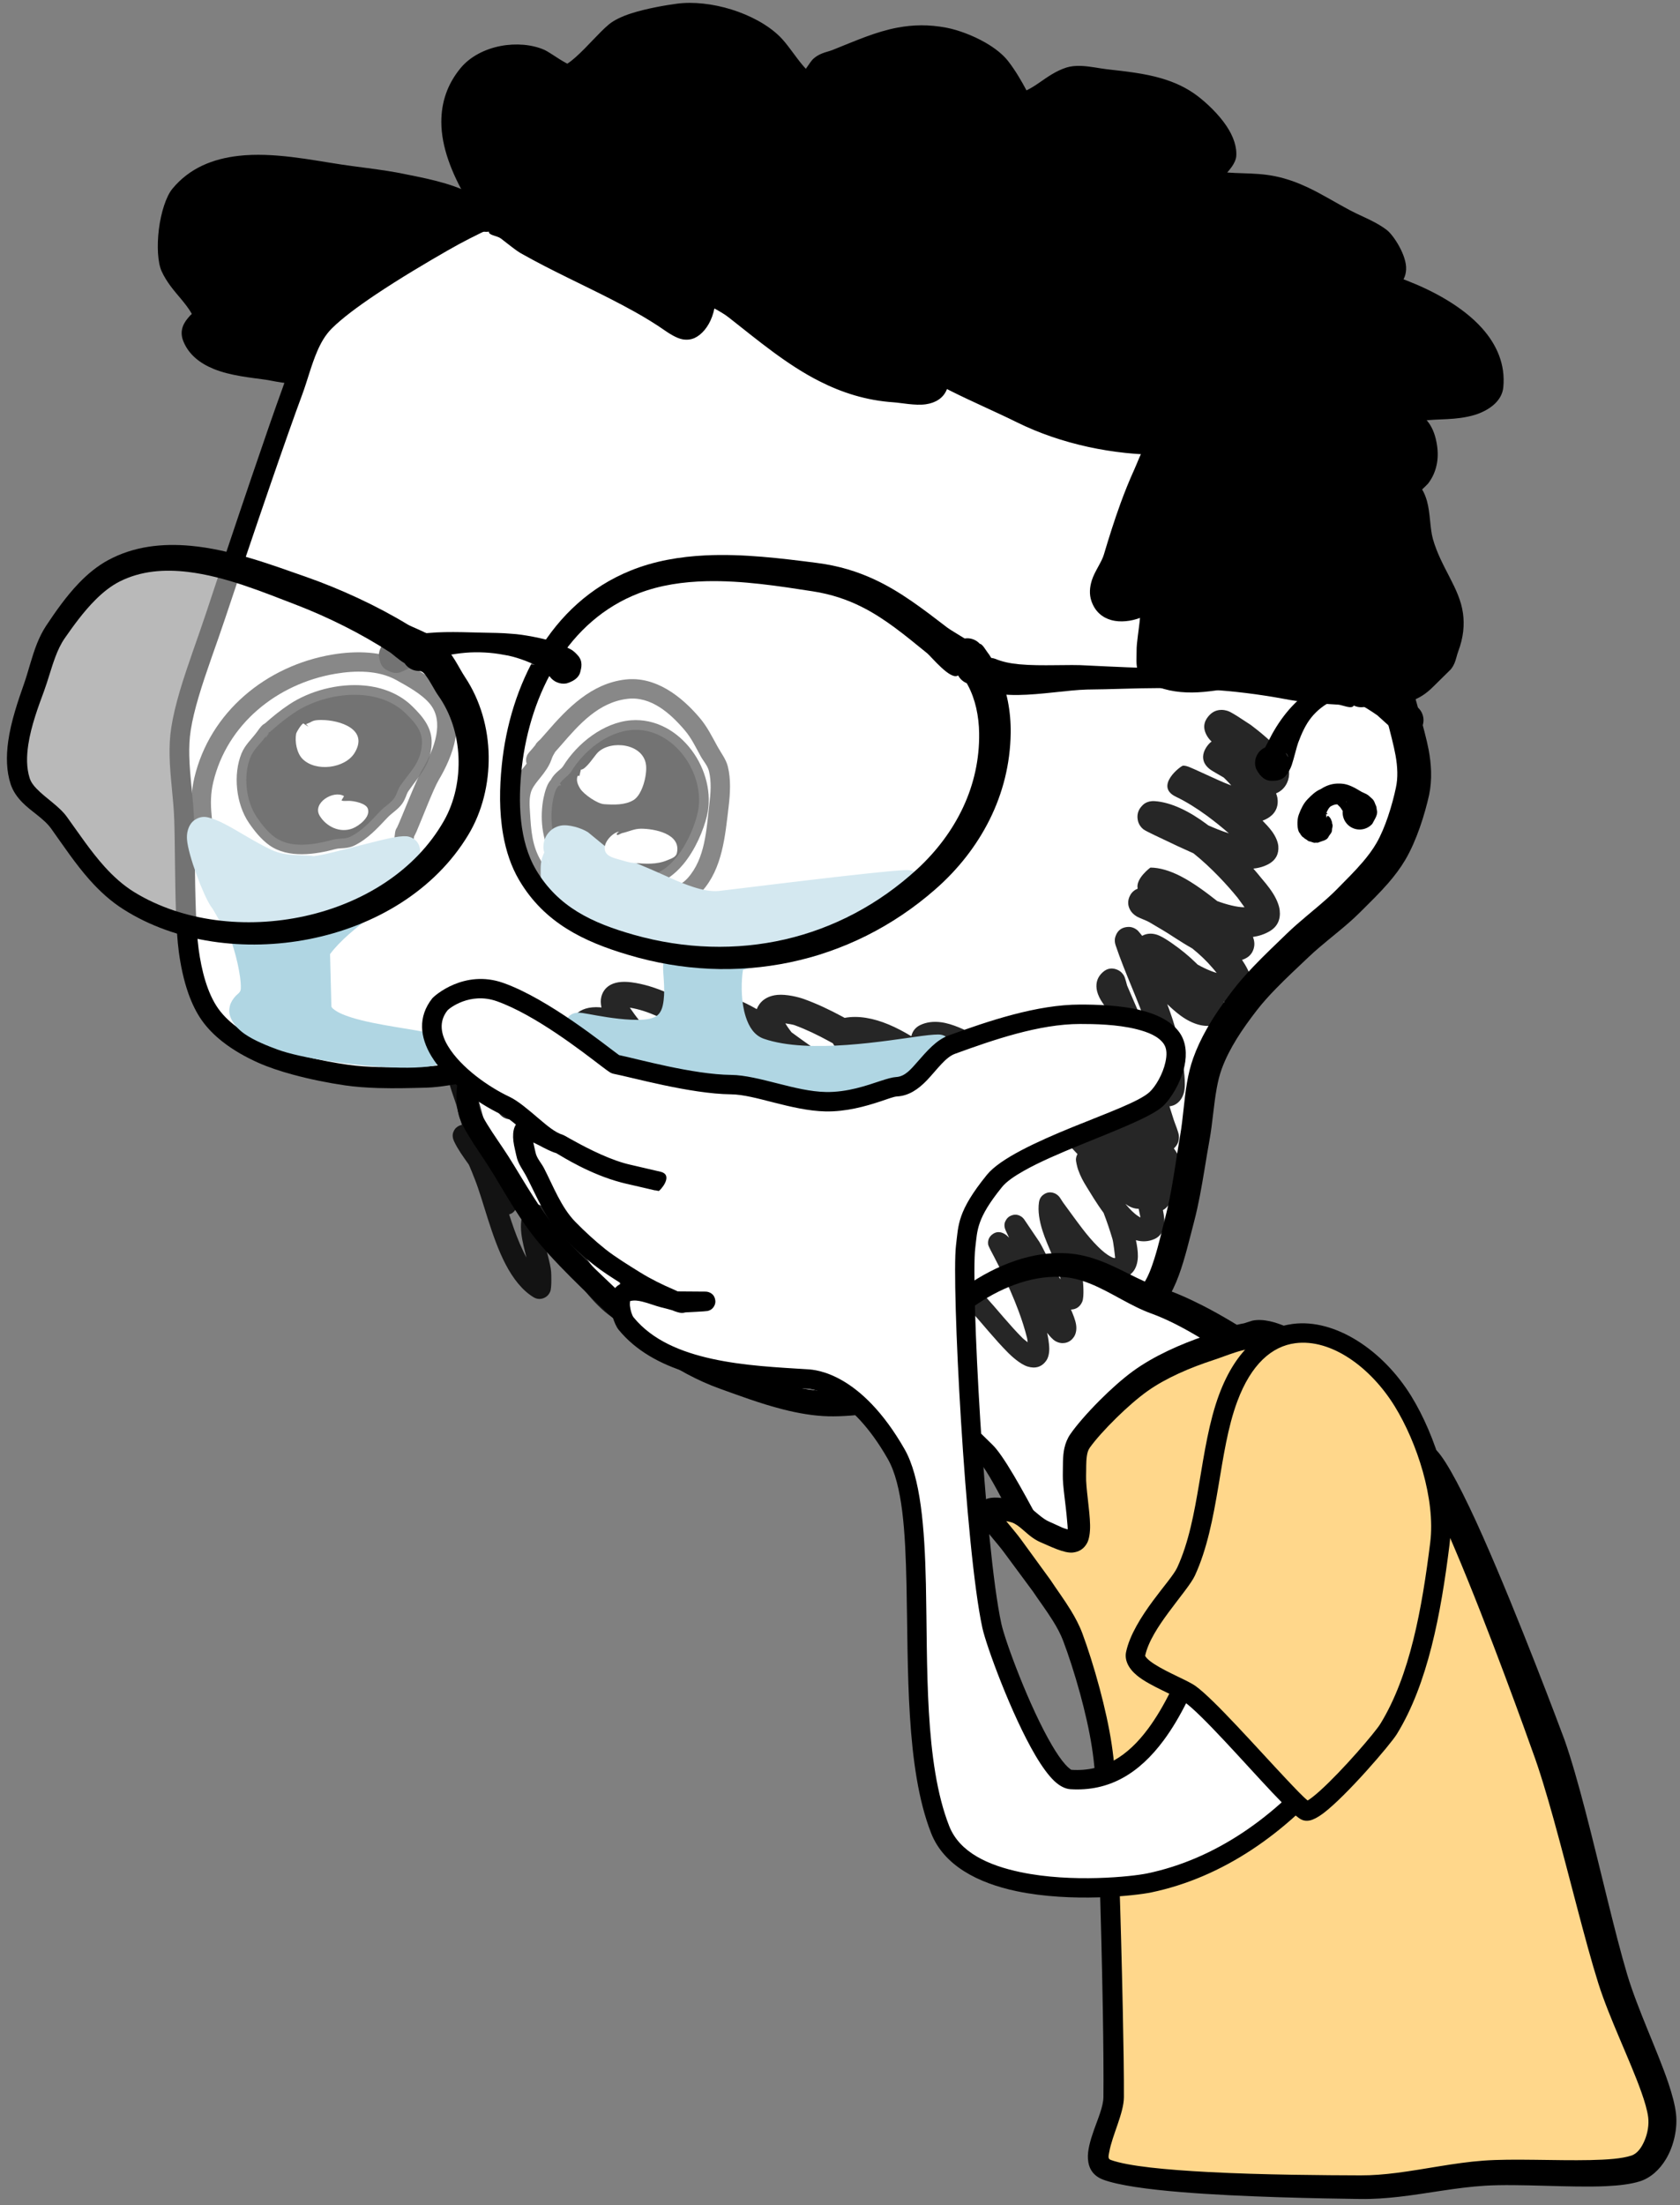 <?xml version="1.0" encoding="UTF-8" standalone="no"?><!DOCTYPE svg PUBLIC "-//W3C//DTD SVG 1.1//EN" "http://www.w3.org/Graphics/SVG/1.1/DTD/svg11.dtd"><svg width="100%" height="100%" viewBox="0 0 346 454" version="1.1" xmlns="http://www.w3.org/2000/svg" xmlns:xlink="http://www.w3.org/1999/xlink" xml:space="preserve" xmlns:serif="http://www.serif.com/" style="fill-rule:evenodd;clip-rule:evenodd;stroke-linejoin:round;stroke-miterlimit:2;"><rect x="0" y="0" width="346" height="454" fill="#808080" stroke="none"/><g id="Cara"><path id="Mechon" d="M98.586,47.144c0,-5.382 -12.071,-7.441 -15.436,-8.238c-4.386,-1.039 -8.769,-1.539 -13.206,-2.295c-10.046,-1.713 -24.84,-5.698 -32.785,3.647c-2.247,2.642 -3.402,11.674 -2.004,14.755c1.497,3.297 4.289,5.456 6.057,8.482c1.532,2.623 -2.698,3.253 -1.503,6.025c2.322,5.383 10.555,5.744 15.3,6.352c1.554,0.199 5.052,1.092 6.648,0.369c3.611,-1.636 7.383,-8.667 10.246,-11.394c6.307,-6.009 14.267,-9.402 20.9,-14.712c1.657,-1.327 2.456,-3.587 3.689,-4.671"/><path d="M97.114,50.319c0.448,0.208 0.947,0.325 1.472,0.325c1.932,-0 3.5,-1.569 3.5,-3.5c-0.07,-2.873 -1.828,-5.404 -4.899,-7.161c-4.179,-2.392 -10.876,-3.526 -13.334,-4.045c-1.374,-0.294 -2.745,-0.542 -4.119,-0.758c-3.097,-0.487 -6.196,-0.827 -9.326,-1.292c-6.209,-0.934 -14.176,-2.619 -21.299,-1.8c-5.241,0.602 -10.056,2.481 -13.599,6.768c-1.283,1.54 -2.354,4.876 -2.786,8.315c-0.431,3.43 -0.246,6.916 0.57,8.686c0.508,1.108 1.141,2.102 1.836,3.043c1.411,1.909 3.118,3.554 4.324,5.622c0.115,0.201 -0.146,0.262 -0.253,0.388c-0.164,0.192 -0.337,0.384 -0.502,0.58c-0.584,0.694 -1.042,1.46 -1.212,2.339c-0.142,0.734 -0.095,1.559 0.309,2.516c1.133,2.722 3.441,4.481 6.226,5.615c3.468,1.412 7.727,1.791 10.692,2.214c1.108,0.162 3.159,0.66 4.886,0.742c1.193,0.057 2.269,-0.112 3.063,-0.455c1.446,-0.623 2.949,-1.908 4.411,-3.513c2.433,-2.669 4.793,-6.353 6.72,-8.115c1.809,-1.646 3.756,-3.058 5.76,-4.373c5.085,-3.34 10.527,-6.045 15.34,-9.714c0.484,-0.368 0.914,-0.795 1.321,-1.244c0.335,-0.369 0.627,-0.775 0.899,-1.183Zm-4.654,-5.282c-0.481,-0.244 -0.989,-0.468 -1.51,-0.677c-3.252,-1.303 -6.907,-2.067 -8.503,-2.486c-1.252,-0.325 -2.504,-0.607 -3.76,-0.861c-3.055,-0.616 -6.118,-1.085 -9.207,-1.68c-5.792,-1.104 -13.2,-3.098 -19.911,-2.553c-4.09,0.333 -7.914,1.623 -10.761,4.88c-0.954,1.099 -1.593,3.572 -1.946,6.064c-0.359,2.534 -0.435,5.126 0.154,6.444c0.38,0.845 0.86,1.605 1.386,2.323c1.49,2.03 3.286,3.786 4.568,5.978c0.563,0.954 0.677,1.789 0.601,2.529c-0.095,0.923 -0.555,1.739 -1.18,2.503c-0.216,0.264 -0.453,0.524 -0.658,0.799c-0.082,0.11 -0.186,0.222 -0.11,0.394c0.734,1.645 2.262,2.576 3.982,3.223c3.158,1.187 7.017,1.348 9.699,1.652c0.896,0.099 2.454,0.425 3.9,0.523c0.559,0.038 1.094,0.096 1.447,-0.072c0.897,-0.426 1.746,-1.349 2.629,-2.396c2.44,-2.896 4.787,-6.833 6.731,-8.762c1.942,-1.938 4.048,-3.626 6.225,-5.206c4.791,-3.478 9.967,-6.343 14.476,-10.132c0.789,-0.666 1.264,-1.634 1.748,-2.487Z"/><path d="M290.913,162.886c-0.729,3.397 -2.265,8.656 -4.461,12.413c-2.196,3.757 -5.577,6.968 -8.716,10.129c-3.2,3.222 -7.132,5.982 -10.485,9.205c-3.576,3.438 -7.878,7.372 -10.972,11.421c-3.024,3.958 -5.893,8.189 -7.588,12.873c-1.701,4.699 -1.709,10.22 -2.615,15.32c-0.94,5.295 -1.666,11.175 -3.025,16.45c-1.334,5.18 -2.755,11.798 -5.127,15.205c-1.999,2.872 -6.327,3.102 -9.1,5.237c-3.807,2.931 -9.267,10.094 -13.741,12.344c-3.916,1.969 -8.75,0.613 -13.1,1.153c-7.404,0.919 -22.516,4.542 -31.326,4.361c-7.402,-0.152 -15.851,-3.442 -21.534,-5.445c-4.457,-1.572 -8.671,-3.891 -12.561,-6.576c-3.995,-2.757 -7.762,-6.473 -11.408,-9.967c-4.093,-3.922 -9.417,-8.936 -13.151,-13.566c-3.549,-4.4 -6.733,-10.251 -9.254,-14.212c-2.006,-3.153 -4.815,-6.914 -5.871,-9.552c-0.779,-1.948 -0.731,-4.757 -0.461,-6.276c0.204,-1.154 3.228,-2.615 2.077,-2.837c-1.436,-0.277 -7.107,1.076 -10.691,1.176c-4.524,0.127 -11.026,0.369 -16.457,-0.415c-5.623,-0.811 -12.604,-2.384 -17.279,-4.453c-4.081,-1.806 -8.233,-4.421 -10.767,-7.959c-2.533,-3.538 -3.817,-8.645 -4.434,-13.267c-0.897,-6.714 -0.683,-19.418 -0.947,-27.016c-0.216,-6.191 -1.593,-12.452 -0.641,-18.573c1.09,-7.003 4.616,-15.681 7.178,-23.441c3.825,-11.588 12.052,-35.997 15.774,-46.085c1.831,-4.961 2.828,-10.699 6.563,-14.443c5.14,-5.152 17.022,-12.282 24.277,-16.473c6.094,-3.521 12.553,-6.515 19.252,-8.675c7.716,-2.488 18.137,-5.238 27.046,-6.253c8.745,-0.996 17.637,-0.616 26.404,0.162c10.404,0.923 24.327,2.107 36.018,5.376c11.894,3.326 25.135,8.94 35.35,14.581c9.429,5.207 19.419,13.527 25.943,19.265c5.032,4.424 10.191,10.721 13.203,15.158c2.332,3.436 3.409,7.58 4.871,11.467c1.491,3.964 3.255,8.073 4.075,12.32c1.043,5.395 0.982,13.435 2.18,20.05c1.264,6.983 4.492,16.879 5.409,21.849c0.482,2.612 0.648,5.372 0.092,7.969Z" style="fill:#fff;"/><path d="M94.209,223.149c-0.156,0.925 -0.245,2.216 -0.171,3.554c0.073,1.32 0.313,2.679 0.761,3.808c0.391,0.987 0.997,2.119 1.721,3.317c1.292,2.137 2.978,4.516 4.311,6.624c1.544,2.442 3.337,5.601 5.312,8.698c1.281,2.009 2.639,3.992 4.05,5.753c1.526,1.903 3.31,3.869 5.171,5.803c2.749,2.857 5.667,5.642 8.138,8.027c2.185,2.109 4.413,4.296 6.707,6.314c1.619,1.424 3.273,2.764 4.965,3.941c2.017,1.403 4.119,2.71 6.295,3.875c2.203,1.178 4.482,2.208 6.824,3.044c3.55,1.266 8.163,3.026 12.939,4.241c3.133,0.797 6.335,1.356 9.372,1.43c2.812,0.07 6.242,-0.223 9.869,-0.698c7.871,-1.03 16.713,-2.928 21.846,-3.541c2.994,-0.359 6.216,0.196 9.208,-0.08c1.678,-0.155 3.292,-0.538 4.807,-1.29c1.611,-0.802 3.35,-2.14 5.094,-3.728c3.258,-2.966 6.579,-6.875 9.143,-8.831c1.808,-1.379 4.335,-1.844 6.333,-2.922c1.353,-0.73 2.526,-1.662 3.411,-2.922c0.927,-1.319 1.748,-3.05 2.467,-5.003c1.262,-3.426 2.236,-7.598 3.16,-11.121c0.432,-1.649 0.805,-3.354 1.143,-5.083c0.756,-3.874 1.329,-7.868 2.004,-11.577c0.646,-3.532 0.861,-7.267 1.507,-10.789c0.253,-1.38 0.578,-2.724 1.046,-3.998c0.788,-2.143 1.853,-4.177 3.062,-6.131c1.258,-2.034 2.677,-3.978 4.129,-5.859c1.173,-1.519 2.531,-3.016 3.951,-4.476c2.233,-2.297 4.622,-4.495 6.75,-6.521c2.656,-2.527 5.676,-4.757 8.403,-7.165c0.753,-0.666 1.486,-1.345 2.187,-2.044c1.935,-1.929 3.954,-3.88 5.756,-5.954c1.327,-1.527 2.535,-3.123 3.535,-4.814c1.166,-1.971 2.172,-4.316 2.99,-6.64c0.865,-2.456 1.515,-4.884 1.93,-6.771c0.327,-1.57 0.446,-3.187 0.398,-4.805c-0.046,-1.522 -0.232,-3.045 -0.514,-4.525c-0.765,-4.028 -3.045,-11.26 -4.597,-17.601c-0.362,-1.475 -0.683,-2.899 -0.928,-4.216c-0.941,-5.043 -1.133,-10.933 -1.666,-15.798c-0.168,-1.533 -0.366,-2.973 -0.623,-4.27c-0.363,-1.83 -0.883,-3.636 -1.486,-5.416c-0.855,-2.521 -1.875,-4.991 -2.797,-7.407c-0.897,-2.351 -1.658,-4.795 -2.631,-7.124c-0.729,-1.74 -1.569,-3.42 -2.634,-4.972c-1.644,-2.398 -3.897,-5.321 -6.424,-8.215c-2.314,-2.649 -4.854,-5.275 -7.362,-7.458c-4.098,-3.569 -9.537,-8.127 -15.353,-12.324c-3.663,-2.644 -7.475,-5.145 -11.199,-7.178c-5.272,-2.878 -11.332,-5.746 -17.601,-8.308c-6.115,-2.5 -12.429,-4.712 -18.407,-6.356c-4.639,-1.276 -9.618,-2.234 -14.598,-2.976c-7.75,-1.155 -15.499,-1.793 -21.918,-2.335c-4.442,-0.376 -8.916,-0.651 -13.386,-0.703c-4.521,-0.052 -9.038,0.121 -13.516,0.647c-4.446,0.523 -9.261,1.468 -13.941,2.6c-4.85,1.174 -9.554,2.547 -13.544,3.849c-3.429,1.119 -6.797,2.451 -10.086,3.958c-3.276,1.501 -6.474,3.174 -9.578,4.982c-4.221,2.453 -9.996,5.9 -15.119,9.378c-3.846,2.612 -7.327,5.249 -9.57,7.509c-1.706,1.72 -2.921,3.797 -3.878,6.047c-1.254,2.951 -2.053,6.209 -3.145,9.192c-1.564,4.273 -3.924,11.106 -6.421,18.449c-3.415,10.037 -7.087,21.029 -9.289,27.735c-1.744,5.295 -3.934,11.016 -5.501,16.344c-0.763,2.595 -1.38,5.099 -1.74,7.425c-0.307,1.964 -0.392,3.942 -0.35,5.927c0.091,4.329 0.805,8.695 0.952,13.027c0.175,5.123 0.129,12.566 0.354,18.93c0.111,3.153 0.29,6.046 0.588,8.289c0.379,2.858 1.007,5.89 1.994,8.663c0.725,2.036 1.645,3.933 2.792,5.541c1.137,1.595 2.567,3.026 4.172,4.294c2.253,1.779 4.854,3.234 7.432,4.382c2.03,0.903 4.477,1.721 7.067,2.426c3.561,0.971 7.396,1.73 10.757,2.222c2.168,0.317 4.499,0.479 6.816,0.549c3.615,0.11 7.191,-0.005 10.009,-0.078c0.715,-0.019 1.505,-0.082 2.33,-0.173c1.318,-0.144 2.735,-0.385 4.015,-0.598Zm4.348,0.95l1.225,-1.112c0.705,-0.637 1.04,-1.312 1.127,-1.718c0.141,-0.656 0.021,-1.235 -0.295,-1.744c-0.257,-0.412 -0.714,-0.94 -1.702,-1.128c-0.377,-0.071 -0.944,-0.098 -1.652,-0.044c-2.215,0.167 -6.575,1.121 -9.518,1.212c-2.749,0.083 -6.238,0.212 -9.766,0.119c-2.149,-0.056 -4.313,-0.193 -6.324,-0.479c-2.682,-0.381 -5.68,-0.938 -8.578,-1.643c-2.982,-0.726 -5.859,-1.604 -8.154,-2.614c-1.898,-0.835 -3.814,-1.853 -5.553,-3.074c-1.696,-1.19 -3.226,-2.569 -4.377,-4.169c-1.173,-1.631 -2.041,-3.637 -2.695,-5.762c-0.661,-2.146 -1.099,-4.413 -1.389,-6.568c-0.287,-2.134 -0.456,-4.889 -0.567,-7.891c-0.236,-6.362 -0.202,-13.803 -0.384,-18.923c-0.154,-4.315 -0.875,-8.663 -0.973,-12.975c-0.039,-1.747 0.027,-3.488 0.294,-5.216c0.338,-2.162 0.92,-4.49 1.632,-6.901c1.562,-5.286 3.745,-10.961 5.482,-16.213c2.22,-6.688 5.909,-17.656 9.359,-27.664c2.514,-7.295 4.902,-14.079 6.48,-18.322c1.082,-2.91 1.87,-6.093 3.111,-8.97c0.748,-1.735 1.666,-3.354 2.991,-4.675c2.099,-2.093 5.366,-4.513 8.96,-6.925c5.051,-3.391 10.744,-6.746 14.904,-9.135c2.989,-1.713 6.066,-3.296 9.217,-4.713c3.14,-1.412 6.352,-2.656 9.623,-3.698c3.895,-1.24 8.486,-2.545 13.218,-3.654c4.496,-1.054 9.12,-1.931 13.389,-2.402c4.273,-0.471 8.581,-0.605 12.891,-0.522c4.348,0.084 8.697,0.389 13.016,0.79c6.319,0.587 13.946,1.276 21.571,2.478c4.76,0.751 9.519,1.704 13.948,2.962c5.765,1.639 11.85,3.827 17.738,6.296c6.045,2.535 11.881,5.369 16.955,8.203c3.503,1.957 7.082,4.362 10.522,6.896c5.617,4.137 10.862,8.623 14.813,12.132c2.29,2.034 4.602,4.479 6.71,6.94c2.326,2.716 4.4,5.457 5.909,7.703c0.811,1.208 1.436,2.52 1.986,3.871c0.926,2.277 1.639,4.667 2.49,6.966c0.872,2.351 1.841,4.753 2.645,7.205c0.499,1.518 0.931,3.055 1.224,4.613c0.805,4.282 0.882,10.251 1.485,15.817c0.156,1.44 0.346,2.855 0.585,4.214c0.251,1.433 0.581,2.983 0.957,4.59c1.454,6.23 3.627,13.337 4.335,17.292c0.201,1.127 0.335,2.285 0.357,3.441c0.021,1.068 -0.061,2.135 -0.289,3.168c-0.347,1.663 -0.897,3.802 -1.635,5.969c-0.648,1.901 -1.433,3.828 -2.367,5.444c-0.779,1.349 -1.733,2.617 -2.772,3.838c-1.676,1.969 -3.565,3.819 -5.368,5.653c-0.6,0.61 -1.227,1.203 -1.873,1.785c-2.761,2.489 -5.82,4.807 -8.507,7.416c-2.164,2.102 -4.592,4.387 -6.862,6.768c-1.578,1.656 -3.081,3.357 -4.381,5.076c-1.885,2.495 -3.71,5.092 -5.248,7.83c-1.071,1.906 -2.007,3.878 -2.737,5.927c-0.573,1.609 -0.976,3.301 -1.277,5.041c-0.611,3.531 -0.789,7.272 -1.399,10.813c-0.55,3.179 -1.022,6.568 -1.6,9.911c-0.372,2.153 -0.788,4.288 -1.303,6.329c-0.729,2.883 -1.48,6.221 -2.417,9.182c-0.633,1.999 -1.326,3.82 -2.21,5.103c-0.355,0.514 -0.859,0.859 -1.406,1.16c-2.24,1.235 -5.029,1.899 -7.052,3.471c-2.647,2.056 -6.088,6.124 -9.446,9.237c-1.308,1.212 -2.584,2.274 -3.797,2.891c-0.89,0.452 -1.849,0.658 -2.838,0.758c-3.035,0.308 -6.31,-0.212 -9.347,0.179c-5.142,0.661 -13.994,2.642 -21.879,3.746c-3.328,0.466 -6.475,0.778 -9.059,0.736c-2.668,-0.044 -5.483,-0.531 -8.24,-1.211c-4.619,-1.137 -9.081,-2.812 -12.516,-4.009c-2.117,-0.737 -4.177,-1.652 -6.17,-2.699c-2.015,-1.059 -3.963,-2.252 -5.833,-3.532c-1.553,-1.063 -3.069,-2.278 -4.557,-3.567c-2.253,-1.952 -4.441,-4.071 -6.588,-6.113c-2.45,-2.331 -5.344,-5.051 -8.069,-7.846c-1.771,-1.817 -3.471,-3.665 -4.924,-5.455c-1.321,-1.628 -2.59,-3.465 -3.791,-5.324c-1.99,-3.079 -3.798,-6.221 -5.354,-8.65c-1.331,-2.076 -3.014,-4.416 -4.304,-6.522c-0.585,-0.955 -1.088,-1.853 -1.406,-2.641c-0.287,-0.71 -0.416,-1.572 -0.467,-2.404c-0.053,-0.863 -0.019,-1.7 0.066,-2.344Z"/><path d="M260.554,153.88c-1.659,0.742 -2.488,2.654 -1.857,4.389c0.942,1.867 2.084,2.485 3.103,2.481c0.902,-0.003 2.277,0.037 3.232,-1.339c0.279,-0.402 0.709,-1.031 1.004,-1.911c0.476,-1.418 0.971,-3.594 1.326,-4.6c0.718,-1.899 1.507,-3.71 2.729,-5.217c1.176,-1.45 2.67,-2.622 4.482,-3.494c1.332,-0.519 2.897,-0.152 4.393,0.404c1.815,0.675 3.462,1.823 4.73,2.699l2.774,2.513c-0.042,-0.038 -0.192,-0.13 -0.192,-0.13c-0,-0 0.786,0.941 1.042,1.202c0.824,0.845 1.764,0.82 2.111,0.882c0.415,0.074 0.781,-0.057 1.121,-0.107c0.984,-0.142 1.58,-0.859 2.163,-1.659c0.88,-1.549 0.449,-3.488 -0.94,-4.529c0.173,-0.441 -1.221,-0.911 -1.452,-1.04l-3.782,-2.16c-2.043,-0.936 -4.861,-2.054 -7.614,-2.442c-2.158,-0.304 -4.262,-0.265 -6.031,0.627c-2.428,1.012 -4.367,2.527 -6.104,4.244c-1.716,1.696 -3.173,3.636 -4.445,5.816c-0.446,0.726 -1.143,2.189 -1.793,3.371Zm4.263,1.135c0.189,0.258 0.344,0.546 0.459,0.862c-0.088,-0.376 -0.259,-0.65 -0.459,-0.862Zm-4.938,-0.005l-0.092,0.071c-0,0 0.063,-0.03 0.086,-0.062l0.006,-0.009Zm26.768,-8.506c-0.007,0.008 -0.012,0.017 -0.017,0.027l0.017,-0.027Z"/><path d="M267.683,171.499c0.138,0.262 0.313,0.51 0.523,0.738c0.343,0.214 0.468,0.398 0.559,0.441c0.43,0.203 0.622,0.482 0.822,0.515c0.565,0.092 0.935,0.378 1.276,0.301c0.236,-0.054 0.459,0.048 0.653,-0.038c0.858,-0.378 1.747,-0.42 2.102,-1.185c0.213,-0.46 0.746,-0.813 0.716,-1.462c-0.015,-0.328 0.245,-0.727 0.046,-1.199c-0.069,-0.165 0.002,-0.415 -0.158,-0.651c-0.064,-0.095 -0.082,-0.391 -0.364,-0.683c-0.081,-0.084 -0.277,-0.386 -0.466,-0.275c-0.179,0.104 -0.193,0.36 -0.178,0.55c-0.017,-0.351 -0.116,-0.71 -0.064,-1.049c0.053,0.086 0.13,0.17 0.241,0.109c0.032,-0.017 -0.02,-0.076 -0.048,-0.13c-0.049,-0.053 -0.1,-0.104 -0.152,-0.154c0.01,-0.033 0.023,-0.066 0.038,-0.099c0.208,-0.454 0.423,-0.914 0.804,-1.209c0.528,-0.28 0.954,-0.444 1.342,-0.418c0.161,0.011 0.222,0.206 0.358,0.304c0.324,0.233 0.514,0.626 0.8,1.055c-0.096,1.067 0.297,2.165 1.158,2.932c1.442,1.284 3.656,1.156 4.941,-0.287c0.584,-1.124 1.221,-1.948 0.925,-2.915c-0.073,-0.236 -0.013,-0.489 -0.131,-0.715c-0.263,-0.508 -0.348,-1.153 -0.886,-1.588c-0.358,-0.29 -0.668,-0.671 -1.127,-0.906c-0.384,-0.197 -0.762,-0.336 -0.981,-0.459c-1.606,-0.975 -2.781,-1.587 -4.056,-1.682c-1.294,-0.098 -2.679,0.01 -4.396,1.13c-1.039,0.426 -1.865,1.236 -2.676,2.069c-0.865,0.889 -1.356,1.973 -1.788,3.104c-0.478,1.128 -0.375,3.372 0.167,3.856Zm9.513,-6.291c0.064,-0.088 0.134,-0.174 0.208,-0.258c-0.101,0.068 -0.163,0.159 -0.208,0.258Z"/><g id="Ropa"><path d="M263.862,284.722c2.353,0.791 -5.4,-5.617 -6.661,-6.5c-5.497,-3.854 -12.82,-8.323 -19.137,-10.47c-6.262,-2.127 -11.388,-6.671 -18.386,-7.261c-13.296,-1.12 -27.678,10.323 -33.862,21.531c-1.594,2.888 6.965,6.852 8.349,8.273c2.848,2.924 5.761,5.794 8.683,8.661c6.769,6.642 30.075,63.584 36.525,60.542" style="fill:#fff;"/><path d="M239.393,355.997c-0.215,-0.279 -0.923,-0.515 -1.352,-0.987c-1.314,-1.448 -2.826,-3.555 -4.457,-6.115c-7.835,-12.299 -18.339,-34.246 -24.778,-45.13c-1.808,-3.058 -3.334,-5.302 -4.437,-6.36l-8.733,-8.543c-0.759,-0.773 -3.542,-2.288 -5.815,-3.971c-0.946,-0.701 -1.374,-2.183 -2.049,-2.189c2.983,-5.197 7.805,-10.417 13.448,-14.209c5.631,-3.785 12.085,-6.146 18.251,-5.54c1.815,0.183 3.478,0.681 5.066,1.324c4.352,1.762 8.187,4.558 12.616,6.157c2.99,1.081 6.203,2.733 9.318,4.578c3.169,1.877 6.224,3.969 8.848,5.894c0.759,0.557 3.935,5.326 5.527,5.589c0.411,0.703 1.069,1.266 1.901,1.545c1.603,0.499 2.615,0.103 3.096,-0.156c1.104,-0.594 3.324,-2.889 0.954,-5.779c-1.294,-1.578 -6.628,-5.842 -7.714,-6.568c-3.416,-2.289 -7.497,-4.788 -11.624,-6.877c-2.877,-1.456 -5.769,-2.725 -8.484,-3.59c-4.403,-1.403 -8.266,-4.006 -12.596,-5.584c-2.045,-0.746 -4.18,-1.299 -6.493,-1.457c-7.201,-0.506 -14.665,2.329 -21.133,6.873c-6.224,4.372 -11.54,10.281 -14.719,16.136c-0.764,1.397 -0.564,2.957 0.59,4.501c1.841,2.463 7.007,5.092 8.07,6.189l8.633,8.779c5.351,5.442 20.82,43.745 29.98,56.813c1.934,2.76 3.796,4.511 5.209,5.216c1.615,0.807 3.083,0.689 4.35,0.127c1.748,-0.824 2.497,-2.911 1.673,-4.658c-0.593,-1.258 -1.841,-1.999 -3.146,-2.008Zm24.918,-74.746c0.222,0.029 0.445,0.08 0.665,0.154c-0.239,-0.087 -0.461,-0.135 -0.665,-0.154Z"/><g id="Playera"><path d="M318.922,359.374c-1.439,-3.981 -19.21,-52.495 -25.238,-58.693c-4.823,-4.959 -10.793,-13.682 -15.278,-17.243c-3.634,-2.886 -8.858,-5.252 -12.182,-6.735c-2.453,-1.094 -5.511,-2.595 -7.762,-2.162c-0.531,0.102 -1.113,0.284 -1.698,0.534c-2.628,0.408 -5.362,1.647 -7.84,2.474c-4.415,1.472 -9.866,3.745 -14.097,6.797c-4.415,3.185 -10.135,9.08 -12.392,12.312c-1.368,1.96 -1.077,4.69 -1.148,7.08c-0.099,3.315 1.56,10.865 0.556,12.812c-1.003,1.948 -4.522,-0.276 -6.578,-1.127c-2.105,-0.872 -4.09,-3.399 -6.057,-4.104c-1.802,-0.646 -5.626,-1.279 -5.742,-0.125c-0.116,1.154 3.349,4.71 5.046,7.048c1.845,2.543 4.151,5.377 6.023,8.208c2.071,3.133 4.955,6.727 6.404,10.589c2.065,5.503 4.826,14.779 5.987,22.43c1.259,8.296 1.259,18.222 1.566,27.348c0.406,12.045 0.951,34.94 0.87,44.923c-0.041,5.012 -6.065,13.256 -1.357,14.974c8.47,3.091 39.24,3.457 52.176,3.571c8.536,0.076 16.929,-2.303 25.445,-2.882c9.444,-0.642 25.107,1.008 31.222,-0.971c3.867,-1.252 5.951,-6.866 5.465,-10.902c-0.783,-6.505 -7.236,-18.6 -10.164,-28.131c-3.898,-12.692 -8.829,-35.865 -13.227,-48.025Z" style="fill:#ffd78b;"/><path d="M219.893,314.862c-0.339,-0.093 -0.768,-0.222 -1.079,-0.354c-0.957,-0.406 -1.912,-0.898 -2.67,-1.208c-1.519,-0.621 -2.941,-2.22 -4.371,-3.175c-0.601,-0.402 -1.204,-0.727 -1.801,-0.937c-1.538,-0.544 -4.286,-1.033 -5.843,-0.821c-1.89,0.257 -2.773,1.409 -2.888,2.603c-0.062,0.646 0.222,1.789 1.089,3.049c1.1,1.6 3.193,3.859 4.405,5.513l5.998,8.109c1.251,1.879 2.801,3.925 4.148,6.097c0.809,1.304 1.546,2.654 2.073,4.046c1.081,2.852 2.357,6.737 3.489,10.876c1.009,3.689 1.904,7.58 2.449,11.118c0.513,3.354 0.815,6.98 1.017,10.71c0.293,5.413 0.373,11.043 0.56,16.397c0.225,6.902 0.499,17.368 0.659,26.922c0.118,7.088 0.172,13.672 0.125,17.916c-0.024,1.962 -1.123,4.446 -1.953,6.788c-0.774,2.182 -1.34,4.271 -1.24,5.889c0.126,2.029 1.047,3.561 3.199,4.357c3.095,1.143 9.061,1.976 16.085,2.549c12.484,1.019 28.404,1.292 36.816,1.412c2.671,0.038 5.331,-0.156 7.985,-0.458c5.885,-0.671 11.743,-1.912 17.656,-2.276c7.062,-0.435 17.593,0.435 25.011,0.091c2.787,-0.129 5.175,-0.443 6.896,-0.987c2.232,-0.704 4.095,-2.394 5.411,-4.599c1.657,-2.776 2.392,-6.375 2.061,-9.304c-0.202,-1.794 -0.779,-3.977 -1.599,-6.404c-2.222,-6.579 -6.326,-15.161 -8.459,-22.295c-2.58,-8.637 -5.601,-22.12 -8.617,-33.685c-1.445,-5.541 -2.893,-10.65 -4.291,-14.617l-0,-0c-0.987,-2.665 -9.452,-25.239 -16.779,-41.777c-3.829,-8.644 -7.46,-15.668 -9.59,-17.827c-3.715,-3.767 -8.114,-9.744 -11.99,-13.903c-1.288,-1.382 -2.526,-2.579 -3.672,-3.476c-1.508,-1.181 -3.262,-2.285 -5.06,-3.279c-2.776,-1.533 -5.65,-2.811 -7.774,-3.742c-1.81,-0.792 -3.927,-1.763 -5.864,-2.18c-1.258,-0.271 -2.461,-0.33 -3.535,-0.116l-1.733,0.551c-0.868,0.148 -1.747,0.37 -2.625,0.639c-1.877,0.577 -3.753,1.375 -5.503,1.972c-2.344,0.8 -4.968,1.819 -7.559,3.052c-2.52,1.2 -5.008,2.597 -7.188,4.189c-2.164,1.58 -4.631,3.784 -6.875,6.034c-2.535,2.541 -4.788,5.137 -6.032,6.941c-0.596,0.864 -0.985,1.824 -1.216,2.849c-0.397,1.764 -0.285,3.747 -0.329,5.555c-0.053,2.179 0.626,6.136 0.865,9.228c0.059,0.767 0.155,1.455 0.138,1.968Zm-12.66,-1.7c0.48,0.085 0.922,0.183 1.212,0.288c1.409,0.513 2.774,2.136 4.249,3.151c0.556,0.383 1.123,0.707 1.692,0.945c1.844,0.774 4.744,2.265 6.55,2.08c1.297,-0.133 2.326,-0.754 2.98,-2.008c0.387,-0.744 0.618,-2.041 0.589,-3.658c-0.054,-3.068 -0.906,-7.743 -0.821,-10.151c0.047,-1.323 -0.037,-2.758 0.164,-4.088c0.091,-0.601 0.242,-1.178 0.587,-1.666c1.143,-1.617 3.219,-3.928 5.536,-6.199c2.075,-2.033 4.347,-4.029 6.341,-5.451c1.946,-1.386 4.167,-2.592 6.41,-3.625c2.413,-1.111 4.857,-2.018 7.036,-2.729c1.485,-0.484 3.063,-1.115 4.654,-1.627c0.924,-0.298 1.852,-0.551 2.766,-0.687c0.222,-0.034 0.439,-0.097 0.646,-0.185l1.149,-0.353c0.583,-0.108 1.245,0.072 1.937,0.281c1.419,0.43 2.893,1.156 4.189,1.745c1.985,0.902 4.674,2.135 7.264,3.613c1.517,0.865 2.999,1.816 4.267,2.837c1.363,1.098 2.861,2.733 4.432,4.578c3.474,4.082 7.224,9.155 10.462,12.53c1.873,1.954 4.822,8.371 8.123,16.137c7.012,16.493 15.047,38.989 15.984,41.644l0,0c1.407,3.794 2.877,8.686 4.352,13.994c3.219,11.586 6.464,25.105 9.194,33.754c2.26,7.17 6.519,15.778 8.861,22.387c0.695,1.962 1.221,3.721 1.407,5.176c0.193,1.509 -0.093,3.309 -0.771,4.87c-0.591,1.361 -1.427,2.613 -2.686,3.03c-1.957,0.649 -5,0.854 -8.49,0.928c-7.097,0.151 -15.89,-0.34 -22.048,0.119c-5.997,0.446 -11.929,1.774 -17.894,2.525c-2.443,0.307 -4.891,0.515 -7.353,0.506c-7.213,-0.025 -19.99,-0.088 -31.327,-0.687c-8.683,-0.458 -16.504,-1.19 -20.126,-2.495c-0.661,-0.238 -0.421,-0.917 -0.293,-1.647c0.593,-3.389 3.001,-8.005 3.014,-11.267c0.023,-4.27 -0.082,-10.895 -0.231,-18.028c-0.201,-9.574 -0.483,-20.064 -0.725,-26.98c-0.175,-5.38 -0.243,-11.037 -0.523,-16.476c-0.2,-3.871 -0.508,-7.632 -1.031,-11.113c-0.551,-3.686 -1.466,-7.742 -2.496,-11.589c-1.148,-4.289 -2.441,-8.319 -3.541,-11.277c-0.612,-1.647 -1.46,-3.251 -2.405,-4.796c-1.359,-2.221 -2.921,-4.317 -4.183,-6.239l-6.047,-8.306c-0.804,-1.12 -2.037,-2.524 -3.056,-3.791Z"/></g></g><path d="M159.324,239.691c-0.01,0.074 -0.017,0.148 -0.022,0.223c-0.096,1.356 0.319,3.128 1.498,4.591c1.258,1.606 6.07,5.326 9.338,5.172c2.055,-0.097 3.961,-0.935 4.529,-3.994c0.271,-1.25 0.052,-2.308 -0.466,-3.239c-0.844,-1.515 -2.73,-2.657 -4.122,-3.425c-2.68,-1.69 -7.259,-4.476 -11.322,-5.294c-2.668,-0.537 -5.095,-0.037 -7.195,1.307c-1.509,1.206 -1.755,3.41 -0.549,4.919c1.205,1.51 3.41,1.756 4.919,0.55c0.846,-0.827 2.068,-0.969 3.392,-0.81Zm7.107,2.303c0.602,0.811 1.565,1.846 2.613,2.502c0.325,0.204 0.631,0.41 0.952,0.507c0.097,0.03 0.18,0.088 0.272,0.095c0.05,0.005 -0.012,0.174 0.026,0.139c0.133,-0.119 0.251,-0.294 0.329,-0.55c0.079,-0.3 -0.123,-0.506 -0.328,-0.69c-0.636,-0.569 -1.529,-0.926 -2.187,-1.253c-0.498,-0.221 -1.063,-0.479 -1.677,-0.75Zm-1.549,0.712l-0.128,0.043c0.047,-0.008 0.09,-0.023 0.128,-0.043Z"/><path d="M240.524,91.322c-1.729,1.239 -3.011,4.957 -3.871,6.762c-2.62,5.502 -4.579,11.238 -6.421,17.049c-0.719,2.268 -3.497,5.205 -2.685,7.704c0.939,2.893 4.549,2.543 6.738,1.558c0.191,-0.086 2.864,-1.452 2.96,-1.189c0.968,2.662 -0.592,7.939 -0.592,10.821c0,1.484 -0.537,3.42 0.956,4.261c8.118,4.569 18.336,-0.799 27.049,0.45c3.06,0.439 6.332,0.075 9.334,0.616c6.775,1.22 13.616,6.764 19.763,0.573c1.108,-1.117 2.462,-2.202 3.461,-3.401c0.701,-0.842 0.814,-2.074 1.184,-3.074c3.432,-9.256 -3.032,-13.738 -5.418,-21.884c-0.926,-3.161 -0.366,-8.346 -2.96,-10.697c-0.547,-0.496 1.936,-2.418 2.185,-2.746c1.308,-1.722 1.674,-3.864 1.321,-6.024c-0.686,-4.195 -2.416,-4.681 -5.374,-6.885c-0.752,-0.56 -1.995,-2.485 -2.868,-2.746c-3.729,-1.114 -9.012,-0.022 -12.659,0.779c-6.276,1.378 -12.669,2.336 -19.08,2.336c-3.66,0 -8.273,-0.076 -11.703,1.475c-1.434,0.648 -4.413,2.735 -1.684,3.402"/><path d="M236.006,91.404c-0.997,1.728 -1.796,3.936 -2.387,5.235c-1.045,2.298 -1.983,4.63 -2.844,6.991c-1.269,3.481 -2.379,7.018 -3.442,10.584c-0.463,1.545 -1.883,3.413 -2.458,5.23c-0.467,1.472 -0.564,2.926 -0.096,4.292c0.75,2.194 2.266,3.42 4.122,3.932c1.846,0.509 4.103,0.222 5.883,-0.459c-0.206,2.417 -0.726,5.059 -0.699,6.818c0.017,1.302 -0.174,2.877 0.27,4.072c0.358,0.959 0.964,1.795 2.024,2.374c2.879,1.571 5.957,2.116 9.148,2.092c6.203,-0.046 12.849,-2.449 18.82,-1.66c2.488,0.338 5.108,0.164 7.62,0.343c0.557,0.04 1.109,0.098 1.65,0.191c4.139,0.722 8.317,3.005 12.334,3.358c3.177,0.278 6.282,-0.445 9.242,-3.443l3.582,-3.53c0.345,-0.412 0.609,-0.879 0.817,-1.379c0.305,-0.734 0.449,-1.567 0.717,-2.285c1.123,-2.982 1.316,-5.537 0.998,-7.874c-0.719,-5.292 -4.51,-9.374 -6.202,-15.341c-0.612,-2.176 -0.517,-5.296 -1.222,-7.812c-0.241,-0.858 -0.566,-1.655 -0.99,-2.368c0.52,-0.496 1.117,-1.072 1.214,-1.197c0.898,-1.151 1.467,-2.453 1.765,-3.828c0.281,-1.295 0.297,-2.662 0.089,-4.037c-0.302,-2.016 -0.853,-3.357 -1.55,-4.419c-1.057,-1.611 -2.578,-2.514 -4.705,-4.149c-0.532,-0.409 -1.298,-1.586 -2.004,-2.225c-0.567,-0.513 -1.157,-0.826 -1.655,-0.983c-1.778,-0.561 -3.861,-0.71 -6.001,-0.617c-2.811,0.121 -5.729,0.682 -8.032,1.149c-3.063,0.618 -6.151,1.13 -9.254,1.479c-3.062,0.343 -6.137,0.516 -9.213,0.464c-2.313,-0.041 -4.983,-0.097 -7.539,0.183c-1.973,0.215 -3.876,0.654 -5.564,1.379c-1.136,0.488 -2.854,1.62 -3.742,2.681c-0.654,0.782 -0.968,1.627 -1.083,2.367c-0.131,0.837 0.002,1.636 0.387,2.392Zm48.246,-6.46c-1.175,-0.281 -2.517,-0.284 -3.885,-0.182c-2.505,0.186 -5.087,0.794 -7.128,1.277c-3.206,0.762 -6.444,1.411 -9.703,1.889c-3.313,0.486 -6.646,0.784 -9.989,0.841c-2.058,0.036 -4.436,0.048 -6.7,0.379c-1.091,0.16 -2.15,0.405 -3.108,0.791c0.638,1.479 0.185,3.254 -1.177,4.229c-0.497,0.343 -0.844,1.103 -1.223,1.84c-0.659,1.283 -1.211,2.637 -1.652,3.521c-1.314,2.639 -2.473,5.335 -3.535,8.072c-1.08,2.785 -2.065,5.608 -3.021,8.451c-0.474,1.416 -1.675,3.087 -2.447,4.753c-0.185,0.399 -0.486,0.755 -0.369,1.133c0.115,0.375 0.524,0.334 0.868,0.331c0.684,-0.007 1.394,-0.173 1.958,-0.417c0.176,-0.076 2.216,-1.052 3.047,-1.275c2.28,-0.611 3.398,1.027 3.629,1.694c0.402,1.162 0.523,2.68 0.393,4.342c-0.199,2.536 -0.959,5.505 -0.988,7.414c-0.009,0.622 -0.077,1.822 -0.102,2.231c2.011,1.092 4.183,1.47 6.429,1.507c6.387,0.106 13.29,-2.141 19.419,-1.194c2.391,0.361 4.918,0.216 7.334,0.425c0.699,0.06 1.389,0.145 2.066,0.272c4.021,0.747 8.05,3.07 11.957,3.446c2.057,0.197 4.064,-0.284 5.992,-2.215l3.34,-3.271l0.834,-2.484c1.126,-3.085 0.987,-5.545 0.253,-7.807c-1.353,-4.17 -4.377,-7.766 -5.886,-12.747c-0.58,-1.905 -0.65,-4.532 -1.15,-6.86c-0.231,-1.071 -0.528,-2.08 -1.258,-2.725c-0.758,-0.67 -1.092,-1.617 -0.698,-2.828c0.145,-0.447 0.518,-1.053 1.05,-1.648c0.467,-0.521 1.346,-1.331 1.559,-1.525c0.396,-0.557 0.633,-1.182 0.757,-1.832c0.14,-0.733 0.113,-1.502 -0.023,-2.273c-0.245,-1.378 -0.598,-2.182 -1.182,-2.789c-0.82,-0.852 -1.928,-1.414 -3.31,-2.412c-0.553,-0.4 -1.983,-1.951 -2.351,-2.354Zm-43.163,2.145c-0.032,-0.011 -0.064,-0.019 -0.098,-0.027l0.098,0.027Z"/><path d="M100.137,44.233c2.812,-0.631 6.545,3.622 8.88,4.96c7.573,4.339 15.599,7.816 23.223,12.13c2.296,1.299 4.542,2.693 6.693,4.221c0.573,0.407 2.026,1.506 2.824,1.148c2.054,-0.921 3.019,-5.595 2.413,-7.5c-0.23,-0.725 -0.654,-1.365 -1.048,-2.008c-0.222,-0.363 -0.843,-1.48 -0.637,-1.107c1.684,3.054 6.781,4.785 9.426,6.886c9.82,7.8 19.019,16.111 32.33,17.09c2.052,0.15 7.166,1.505 8.197,-0.82c1.12,-2.527 -2.136,-5.384 -3.824,-6.721c-0.089,-0.07 -1.789,-1.506 -1.868,-1.435c-0.502,0.455 4.327,3.823 4.644,4.016c6.095,3.713 12.839,6.442 19.216,9.631c8.69,4.345 19.075,6.557 28.826,6.557c1.024,0 3.014,-0.824 3.095,-2.008c0.037,-0.547 0.214,-1.843 -0.09,-2.336c-0.165,-0.266 -1.57,-1.793 -1.003,-0.942c5.096,7.643 18.151,7.443 26.047,5.45c1.723,-0.435 3.802,-0.363 5.327,-1.393c1.943,-1.312 2.313,-2.877 3.188,-4.919c0.131,-0.306 0.119,-2.043 0.41,-2.13c1.292,-0.386 3.148,0.69 4.326,1.025c3.008,0.854 5.933,2.024 8.97,1.105c4.241,-1.282 9.046,-0.39 13.479,-1.72c1.631,-0.49 4.164,-1.785 4.371,-3.853c1.016,-10.164 -10.326,-16.705 -18.486,-19.877c-2.896,-1.125 -5.671,-2.302 -8.744,-2.827c-0.98,-0.168 -1.913,-0.316 -2.868,-0.573c-0.53,-0.143 -2.143,-0.41 -1.594,-0.41c3.186,-0 6.336,2.345 9.744,1.639c4.337,-0.898 0.338,-7.338 -1.229,-8.525c-2.193,-1.661 -4.873,-2.578 -7.286,-3.851c-4.964,-2.62 -9.226,-5.62 -14.845,-6.762c-3.54,-0.72 -6.965,-0.435 -10.519,-0.779c-0.566,-0.055 -2.887,0.067 -3.323,-0.328c-0.162,-0.147 3.904,-4.147 4.007,-5.164c0.388,-3.821 -4.319,-8.423 -7.104,-10.533c-5.046,-3.823 -11.528,-4.332 -17.622,-4.999c-1.974,-0.216 -5.331,-1.062 -7.332,-0.41c-2.894,0.943 -5.151,3.283 -7.832,4.589c-0.209,0.102 -2.136,1.251 -2.276,1.189c-0.274,-0.123 -0.761,-1.769 -0.911,-2.049c-1.049,-1.958 -2.273,-4.024 -3.643,-5.778c-2.209,-2.828 -7.631,-5.234 -11.202,-5.902c-8.448,-1.578 -14.451,1.488 -21.994,4.549c-0.986,0.4 -2.334,0.585 -3.142,1.312c-0.62,0.558 -2.232,4.242 -3.643,3.401c-2.613,-1.557 -4.809,-5.769 -7.058,-7.951c-4.307,-4.179 -12.819,-6.699 -18.851,-5.86c-3.093,0.43 -10.131,1.704 -12.431,3.648c-2.984,2.523 -6.608,7.535 -10.109,9.097c-1.1,0.491 -5.253,-2.749 -6.375,-3.237c-4.086,-1.776 -10.6,-0.654 -13.479,2.87c-5.804,7.1 -2.696,15.695 1.411,22.744c2.049,3.518 2.824,6.699 6.603,5.696"/><path d="M116.838,13.111c-0.441,-0.237 -1.07,-0.586 -1.509,-0.868c-1.334,-0.855 -2.615,-1.712 -3.188,-1.966c-2.57,-1.137 -5.906,-1.409 -9.062,-0.803c-3.269,0.628 -6.295,2.22 -8.191,4.508c-2.877,3.469 -3.991,7.25 -3.997,11.088c-0.008,5.258 2.232,10.673 4.963,15.439c0.425,0.742 0.8,1.467 1.159,2.147c-0.354,0.698 -0.476,1.519 -0.292,2.343c0.407,1.813 2.157,2.981 3.967,2.69c-0.066,0.785 1.648,0.791 2.488,1.424c1.529,1.155 2.994,2.409 4.137,3.053c1.558,0.879 3.133,1.723 4.721,2.544c6.169,3.191 12.515,6.045 18.608,9.437c1.109,0.617 2.207,1.257 3.287,1.925c1.071,0.662 2.125,1.351 3.156,2.073c0.689,0.482 2.256,1.494 3.473,1.711c0.922,0.165 1.773,0.057 2.495,-0.273c1.479,-0.676 2.845,-2.295 3.606,-4.399c0.196,-0.541 0.353,-1.109 0.472,-1.681c1.085,0.6 2.109,1.19 2.908,1.816c6.106,4.79 11.994,9.752 18.694,13.152c4.623,2.346 9.619,3.972 15.304,4.355c1.495,0.1 4.48,0.717 6.636,0.406c2.046,-0.295 3.556,-1.283 4.258,-2.894l0.099,-0.244c0.277,0.142 0.555,0.283 0.833,0.423c4.491,2.251 9.145,4.237 13.623,6.447c4.539,2.241 9.515,3.928 14.628,5.043c5.073,1.106 10.278,1.653 15.318,1.628c0.958,-0.004 2.458,-0.421 3.548,-1.181c0.388,-0.27 0.724,-0.578 0.998,-0.914c1.854,1.157 3.974,1.979 6.237,2.512c5.933,1.396 12.834,0.805 17.805,-0.472c1.221,-0.314 2.619,-0.383 3.878,-0.75c0.76,-0.221 1.48,-0.528 2.13,-0.971c1.03,-0.699 1.729,-1.452 2.273,-2.274c0.693,-1.045 1.097,-2.219 1.684,-3.599c0.034,-0.081 0.078,-0.296 0.123,-0.562l2.038,0.666c1.9,0.534 3.773,1.173 5.653,1.404c1.494,0.185 2.994,0.131 4.516,-0.334c3.297,-1.007 6.953,-0.623 10.486,-1.118c1.004,-0.141 1.999,-0.342 2.978,-0.639c1.23,-0.373 2.858,-1.129 4.026,-2.223c0.993,-0.93 1.67,-2.087 1.8,-3.415c0.469,-4.74 -1.351,-8.81 -4.371,-12.192c-4.053,-4.538 -10.323,-7.803 -15.433,-9.783l-0.744,-0.29c0.326,-0.589 0.49,-1.266 0.533,-1.994c0.172,-2.886 -2.608,-7.115 -3.976,-8.155c-0.74,-0.564 -1.529,-1.053 -2.346,-1.499c-1.696,-0.926 -3.52,-1.65 -5.213,-2.548c-3.017,-1.602 -5.778,-3.339 -8.735,-4.727c-2.079,-0.976 -4.251,-1.784 -6.653,-2.282c-1.142,-0.236 -2.272,-0.376 -3.399,-0.466c-2.169,-0.174 -4.322,-0.144 -6.517,-0.312c0.326,-0.384 0.629,-0.758 0.873,-1.093c0.633,-0.865 0.923,-1.658 0.969,-2.099c0.214,-2.031 -0.586,-4.269 -1.972,-6.352c-1.675,-2.518 -4.177,-4.829 -5.962,-6.191c-2.239,-1.712 -4.733,-2.84 -7.358,-3.62c-3.66,-1.088 -7.583,-1.475 -11.364,-1.908c-1.404,-0.161 -3.482,-0.621 -5.319,-0.685c-1.106,-0.039 -2.142,0.066 -3,0.341c-1.042,0.334 -2.017,0.815 -2.956,1.372c-1.769,1.049 -3.382,2.425 -5.2,3.3l-0.053,0.028c-0.523,-0.986 -1.09,-1.994 -1.694,-2.979c-0.65,-1.059 -1.346,-2.09 -2.08,-3.039c-1.074,-1.39 -2.775,-2.722 -4.724,-3.838c-2.596,-1.486 -5.632,-2.593 -7.957,-3.041c-3.671,-0.708 -6.927,-0.612 -10.036,-0.039c-4.497,0.828 -8.674,2.709 -13.431,4.608c-0.707,0.282 -1.592,0.463 -2.35,0.792c-0.594,0.258 -1.131,0.589 -1.587,0.995c-0.228,0.203 -0.558,0.596 -0.91,1.131c-0.152,0.231 -0.419,0.608 -0.676,0.966c-0.187,-0.195 -0.371,-0.404 -0.555,-0.62c-1.679,-1.964 -3.239,-4.478 -4.816,-6.027c-2.433,-2.393 -6.054,-4.348 -9.938,-5.559c-3.82,-1.19 -7.883,-1.644 -11.259,-1.197c-2.197,0.29 -6.271,0.981 -9.458,2.012c-1.913,0.62 -3.53,1.412 -4.515,2.233c-2.068,1.725 -4.449,4.615 -6.877,6.772c-0.571,0.507 -1.139,0.97 -1.708,1.331Zm54.387,2.937c-0.353,0.536 -2.043,3.052 -3.107,3.698c-1.265,0.768 -2.556,0.801 -3.805,0.067c-1.057,-0.623 -2.08,-1.566 -3.053,-2.678c-1.595,-1.82 -3.058,-4.179 -4.553,-5.611c-1.891,-1.81 -4.725,-3.207 -7.717,-4.095c-2.991,-0.889 -6.16,-1.254 -8.788,-0.87c-1.699,0.248 -4.655,0.773 -7.261,1.534c-1.506,0.439 -2.901,0.894 -3.628,1.517c-2.006,1.719 -4.295,4.595 -6.65,6.743c-1.366,1.246 -2.77,2.266 -4.14,2.888c-0.668,0.303 -1.625,0.454 -2.787,0.149c-1.719,-0.452 -5.094,-2.897 -6.109,-3.33c-1.508,-0.644 -3.462,-0.684 -5.3,-0.306c-1.739,0.358 -3.41,1.107 -4.406,2.341c-2.24,2.782 -2.688,5.854 -2.217,8.902c0.538,3.485 2.221,6.935 4.074,10.061c0.716,1.208 1.277,2.377 1.864,3.344c0.141,0.233 0.389,0.547 0.535,0.723c0.081,-0.026 0.229,0.003 0.344,-0.028c1.867,-0.496 3.785,0.617 4.28,2.484c0.118,0.442 0.145,0.886 0.093,1.313c0.664,0.535 1.283,1.008 1.827,1.325c1.474,0.859 2.967,1.685 4.471,2.489c6.181,3.308 12.544,6.281 18.646,9.79c1.187,0.682 2.36,1.388 3.515,2.125c1.152,0.735 2.286,1.498 3.395,2.297c0.111,-0.255 0.212,-0.519 0.265,-0.74c0.188,-0.774 0.342,-1.565 0.193,-2.046l-0.723,-1.335c-0.172,-0.286 -0.569,-0.998 -0.691,-1.217l-0.008,-0.015c-6.634,-11.829 -7.452,-16.529 -5.424,-16.113c0.811,-1.839 4.404,1.324 10.763,13.018l0.035,0.062l0.13,0.225c0.335,0.525 0.855,0.966 1.428,1.394c2.247,1.674 5.239,2.983 7.067,4.454c5.746,4.622 11.254,9.448 17.581,12.758c3.942,2.061 8.207,3.526 13.081,3.914c0.833,0.067 2.16,0.327 3.523,0.472c0.55,0.059 1.39,0.03 1.884,0.003c-0.026,-0.042 -0.053,-0.085 -0.076,-0.128c-0.152,-0.297 -0.351,-0.584 -0.572,-0.858c-1.222,-0.864 -3.428,-2.495 -4.234,-3.407c-1.649,-1.867 -0.708,-3.617 -0.011,-4.256c0.229,-0.211 1.779,-1.291 3.508,-0.11c0.513,0.35 1.731,1.358 1.808,1.419c0.811,0.634 1.886,1.57 2.831,2.652c1.658,1.012 3.365,1.95 5.1,2.845c4.453,2.297 9.077,4.321 13.521,6.572c4.165,2.109 8.74,3.707 13.446,4.784c4.716,1.078 9.562,1.637 14.259,1.661c0.183,0.001 0.569,-0.183 0.792,-0.298l0.019,-0.325l0.001,-0.024c-0.26,-0.32 -0.507,-0.653 -0.74,-0.999c-0.388,-0.578 -0.459,-0.964 -0.486,-1.106c-0.184,-0.985 0.216,-1.59 0.536,-1.959c0.388,-0.449 0.917,-0.756 1.64,-0.795c0.25,-0.013 0.927,-0.021 1.654,0.561c0.372,0.299 1.4,1.46 1.57,1.732c0.106,0.171 0.202,0.372 0.282,0.597c1.731,1.672 4.053,2.705 6.574,3.32c5.21,1.272 11.285,0.765 15.668,-0.322c1.051,-0.261 2.23,-0.34 3.343,-0.582c0.462,-0.101 0.915,-0.223 1.303,-0.483c0.492,-0.33 0.834,-0.681 1.096,-1.071c0.523,-0.779 0.809,-1.666 1.234,-2.679c0.041,-0.376 0.186,-1.641 0.332,-2.045c0.348,-0.966 1.036,-1.365 1.538,-1.514c0.722,-0.214 1.542,-0.22 2.393,-0.042c1.098,0.229 2.288,0.828 3.137,1.071c1.687,0.485 3.342,1.091 5.014,1.306c0.911,0.118 1.827,0.114 2.757,-0.165c0.979,-0.293 1.984,-0.487 3.006,-0.617c3.419,-0.435 7.068,-0.051 10.489,-1.067c0.627,-0.187 1.433,-0.52 2.095,-1.015c0.382,-0.286 0.773,-0.595 0.82,-1.053c0.357,-3.529 -1.084,-6.53 -3.327,-9.053c-3.62,-4.072 -9.27,-6.942 -13.842,-8.725c-1.7,-0.662 -3.356,-1.346 -5.06,-1.896l-0.295,-0.093c-0.243,-0.029 -0.485,-0.069 -0.726,-0.115c-0.742,-0.143 -1.474,-0.371 -2.199,-0.61l-0.068,-0.013l-3.054,-0.611c-0.417,-0.112 -1.465,-0.302 -1.738,-0.39c-2.31,-0.739 -1.275,-2.995 -0.872,-3.398c0.112,-0.112 0.525,-0.603 1.542,-0.604c1.583,-0.001 3.164,0.524 4.767,1.009l0.036,0.007c1.045,0.178 2.059,0.425 3.055,0.72c0.485,0.049 0.975,0.041 1.473,-0.063c0.302,-0.062 0.347,-0.295 0.32,-0.541c-0.06,-0.554 -0.286,-1.154 -0.562,-1.732c-0.553,-1.161 -1.318,-2.249 -1.813,-2.623c-0.578,-0.435 -1.196,-0.81 -1.832,-1.154c-1.686,-0.91 -3.499,-1.619 -5.181,-2.502c-2.962,-1.553 -5.671,-3.247 -8.574,-4.588c-1.791,-0.828 -3.66,-1.515 -5.728,-1.927c-0.966,-0.193 -1.923,-0.302 -2.877,-0.371c-2.469,-0.179 -4.915,-0.103 -7.427,-0.337c-0.443,-0.041 -1.91,0.014 -2.814,-0.122c-0.837,-0.126 -1.443,-0.461 -1.759,-0.746c-0.402,-0.361 -1.177,-1.278 -0.456,-2.674c0.08,-0.156 0.293,-0.474 0.635,-0.877c0.689,-0.813 2.741,-3.282 3.115,-3.733c-0.004,-1.35 -0.93,-2.757 -1.975,-4.077c-1.349,-1.704 -3.049,-3.207 -4.312,-4.157c-1.805,-1.355 -3.819,-2.222 -5.926,-2.827c-3.415,-0.98 -7.074,-1.275 -10.595,-1.643c-1.154,-0.121 -2.786,-0.459 -4.334,-0.577c-0.74,-0.056 -1.455,-0.084 -2.012,0.101c-0.698,0.231 -1.346,0.572 -1.974,0.953c-1.878,1.139 -3.602,2.601 -5.535,3.554c-0.174,0.086 -1.515,0.886 -2.086,1.149c-1.122,0.516 -2.004,0.186 -2.234,0.085c-0.332,-0.146 -0.831,-0.469 -1.232,-1.121c-0.268,-0.436 -0.807,-1.876 -0.875,-2.059c-0.495,-0.911 -1.03,-1.845 -1.601,-2.755c-0.566,-0.902 -1.168,-1.78 -1.804,-2.586c-0.929,-1.176 -2.568,-2.211 -4.311,-3.065c-1.845,-0.904 -3.831,-1.573 -5.412,-1.859c-2.981,-0.539 -5.619,-0.431 -8.133,0.062c-4.162,0.817 -7.998,2.654 -12.389,4.466l-2.273,0.812Z"/><path d="M249.533,152.656c-0.914,0.642 -3.32,3.561 -0.219,5.811c0.368,0.268 1.832,1.09 2.417,1.434l0.288,0.17c0.357,0.331 0.71,0.699 1.057,1.071c0.175,0.188 0.347,0.378 0.515,0.571c-1.916,-0.706 -3.691,-1.585 -4.613,-1.985l-2.973,-1.354c-0.278,-0.128 -0.974,-0.426 -1.173,-0.503c-0.645,-0.251 -1.086,-0.243 -1.17,-0.245c-0.427,-0.012 -5.996,4.24 -1.49,6.399c2.184,1.046 4.337,2.408 6.391,3.91c1.576,1.152 3.095,2.387 4.526,3.632c-1.467,-0.463 -2.93,-1.063 -4.24,-1.642l-0.282,-0.216c-3.574,-2.682 -7.377,-4.549 -10.739,-4.772c-1.742,-0.116 -2.485,0.794 -2.774,1.128c-0.632,0.729 -0.883,1.575 -0.764,2.534c0.063,0.502 0.265,1.37 1.191,2.135c0.287,0.237 1.659,0.897 2.216,1.168l4.928,2.336c0.791,0.344 1.901,0.873 3.191,1.452c3.682,2.941 7.034,6.629 9.077,9.141c0.116,0.142 0.809,1.104 1.419,1.954c-0.856,0.011 -1.784,-0.162 -2.723,-0.382c-0.967,-0.227 -1.944,-0.537 -2.898,-0.89c-2.228,-1.762 -4.936,-3.791 -7.575,-5.141c-2.15,-1.099 -4.288,-1.751 -6.181,-1.756c-0.023,0 -3.096,2.266 -2.63,4.338c-1.059,0.436 -1.47,1.162 -1.685,1.657c-0.373,0.86 -0.398,1.801 0.173,2.786c0.203,0.35 0.588,0.832 1.253,1.243c0.594,0.367 2.033,0.852 2.637,1.207l2.832,1.673c1.181,0.675 3.495,2.307 6.038,3.741c1.523,1.229 2.954,2.57 4.237,4.089c0.085,0.102 0.411,0.468 0.79,0.957c-0.375,-0.108 -0.759,-0.249 -1.146,-0.396c-0.945,-0.356 -1.892,-0.825 -2.794,-1.332l-0.232,-0.235c-1.512,-1.495 -3.169,-2.846 -4.92,-4.066c-0.279,-0.194 -1.999,-1.435 -3.177,-1.83c-1.221,-0.409 -2.276,-0.211 -2.973,0.163l-0.101,0.058c-0.377,-0.464 -0.8,-0.997 -0.975,-1.144c-0.892,-0.752 -1.75,-0.723 -2.172,-0.674c-1.042,0.121 -1.874,0.64 -2.305,1.802c-0.102,0.275 -0.363,0.932 -0.011,1.979c1.949,5.803 4.603,11.181 6.504,16.907c0.286,0.86 0.554,1.728 0.798,2.608c-0.922,-1.963 -1.804,-3.946 -2.664,-5.946l-2.282,-5.302c-0.051,-0.206 -0.407,-1.608 -0.63,-1.996c-0.427,-0.747 -1.017,-1.135 -1.557,-1.324c-0.803,-0.281 -1.805,-0.356 -2.857,0.603c-1.052,0.96 -1.396,2.099 -1.239,3.369c0.089,0.72 0.394,1.53 0.87,2.346c0.497,0.852 1.276,1.741 1.589,2.525c0.844,2.109 1.667,4.227 2.469,6.354c-0.346,-0.624 -0.754,-1.362 -0.922,-1.612c-0.311,-0.46 -0.623,-0.681 -0.752,-0.768c-0.779,-0.52 -1.476,-0.478 -1.952,-0.374c-0.656,0.143 -1.225,0.494 -1.628,1.159c-0.09,0.148 -0.694,0.938 -0.168,2.352c1.547,4.159 3.469,8.102 5.28,12.103c-0.916,-0.239 -1.909,-0.398 -2.786,-0.366c-1.354,-0.876 -2.381,-0.168 -2.792,0.147c-0.373,0.286 -0.811,0.759 -0.928,1.521c-0.202,0.242 -0.379,0.508 -0.529,0.797c-0.969,-0.981 -1.961,-1.94 -2.989,-2.86c-1.421,-1.271 -3.519,-3.142 -5.676,-4.198c-0.672,-0.329 -1.353,-0.586 -2.031,-0.759c-1.341,-1.291 -2.735,-2.518 -4.187,-3.67c-2.564,-2.033 -5.307,-3.832 -8.257,-5.338c-1.62,-0.826 -4.239,-2.131 -6.622,-2.45c-1.559,-0.208 -3.045,-0.037 -4.32,0.579c-0.838,0.405 -1.561,1.121 -1.825,2.291c-1.54,-0.926 -3.116,-1.763 -4.68,-2.414c-3.131,-1.304 -6.242,-1.884 -9.053,-1.362l-0.517,-0.281c-2.566,-1.382 -5.187,-2.627 -7.874,-3.596c-1.064,-0.384 -3.545,-1.024 -5.447,-0.855c-1.615,0.144 -2.907,0.822 -3.678,1.869c-0.247,0.335 -0.442,0.693 -0.586,1.068c-0.717,-0.411 -1.442,-0.799 -2.172,-1.157c-3.849,-1.888 -7.848,-2.928 -11.647,-2.28c-1.049,0.179 -1.82,0.58 -2.379,1.124c-0.752,-0.376 -1.513,-0.735 -2.282,-1.068c-2.368,-1.027 -4.807,-1.809 -7.302,-2.139c-4.292,-0.566 -5.816,1.311 -6.232,3.003c-0.153,0.62 -0.144,1.369 0.038,2.183l-0.232,-0.037c-2.454,-0.201 -3.98,0.463 -4.891,1.302c-0.66,0.608 -1.099,1.387 -1.295,2.283c-1.126,-0.504 -2.282,-0.945 -3.353,-1.212c-2.741,-0.686 -5.049,-0.177 -6.315,1.373c-0.159,0.195 -0.3,0.409 -0.419,0.64c-1.527,-0.872 -3.166,-1.685 -4.68,-2.178c-2.891,-0.941 -5.435,-0.644 -6.948,0.892c-1.297,1.316 -1.644,3.416 -0.979,5.806c0.029,0.103 0.059,0.207 0.092,0.312c-0.802,0.144 -1.495,0.557 -2.048,1.209c-0.505,0.593 -0.906,1.785 -0.689,3.346c0.298,2.141 1.652,5.572 1.821,6.199c0.378,1.404 0.77,2.815 1.186,4.225c-0.181,0.032 -0.347,0.086 -0.496,0.149c-0.503,0.21 -0.926,0.572 -1.194,1.164c-0.075,0.165 -0.476,0.906 0.087,2.093c0.389,0.821 0.849,1.6 1.345,2.358c0.535,0.816 1.112,1.606 1.671,2.406c0.05,0.105 0.098,0.209 0.146,0.316c0.312,0.693 0.61,1.467 1.137,2.801c1.715,4.344 3.392,11.816 6.28,17.368c1.544,2.968 3.448,5.41 5.76,6.817c0.722,0.44 1.379,0.425 1.939,0.251c0.546,-0.17 1.158,-0.558 1.514,-1.403c0.347,-0.823 0.213,-3.815 0.193,-4.06c-0.146,-1.776 -1.084,-4.545 -1.563,-7.115l2.988,3.837c2.15,2.622 5.36,7.551 8.86,10.802c1.938,1.8 3.992,3.098 5.998,3.52c1.47,0.31 2.955,-0.337 3.179,-2.726c0.019,-0.198 0.024,-0.426 0.016,-0.677l1.537,2.757c1.042,1.81 3.665,6.559 6.62,9.007c1.963,1.627 4.106,2.295 6.129,1.607c1.017,-0.346 1.745,-1.179 2.036,-2.392c0.166,-0.692 0.158,-1.558 0.093,-2.3c1.904,2.856 4.124,5.301 6.672,6.712c1.596,0.884 2.803,0.704 3.664,0.229c0.706,-0.388 1.287,-1.069 1.631,-2.039c0.825,-2.328 0.006,-7.18 -0.199,-7.998l-2.021,-6.713c2.105,3.046 4.169,6.132 6.312,9.158c1.468,2.074 2.973,4.12 4.552,6.108c0.538,0.677 1.879,2.606 3.319,3.52c1.127,0.716 2.328,0.927 3.46,0.528c1.108,-0.39 1.89,-1.386 2.134,-2.83c0.253,-1.5 -0.134,-3.628 -0.321,-4.431l-0.179,-0.738c0.788,1.01 1.624,1.984 2.515,2.915c0.66,0.69 2.638,2.854 4.506,3.775c1.457,0.718 2.896,0.764 4.066,0.075c0.611,-0.359 1.234,-1.182 1.203,-2.468c-0.023,-0.967 -0.47,-2.486 -0.684,-3.149c1.747,0.966 3.459,1.278 4.83,0.81c0.922,-0.314 1.674,-1.141 1.785,-2.534c0.107,-1.359 -0.623,-3.779 -0.754,-4.243l-0.037,-0.123c0.393,0.377 0.799,0.736 1.219,1.072c1.297,1.039 2.308,0.463 2.715,0.181c0.447,-0.309 0.966,-0.878 0.924,-1.901c-0.023,-0.591 -1.094,-2.942 -1.546,-3.893c-0.245,-0.515 -1.036,-1.713 -1.891,-3.094c0.876,0.848 1.711,1.731 2.526,2.632c2.629,2.908 5.05,5.995 7.824,8.78c0.505,0.506 2.438,2.366 4.042,2.842c1.533,0.455 2.904,0.127 3.862,-1.307c0.325,-0.487 0.574,-1.342 0.565,-2.361c-0.01,-1.187 -0.302,-2.694 -0.437,-3.244l-0.012,-0.046c0.57,0.726 1.162,1.386 1.675,1.689c0.689,0.406 1.368,0.502 1.974,0.403c0.669,-0.11 1.343,-0.444 1.884,-1.254c0.383,-0.573 0.604,-1.449 0.441,-2.511c-0.145,-0.941 -0.647,-2.181 -1.057,-3.11l0.15,-0.008c0.887,-0.065 1.709,-0.523 2.176,-1.609c0.455,-1.061 0.162,-4.239 0.073,-4.818c-0.228,-1.475 -0.8,-3.108 -1.471,-4.797c1.343,1.517 2.865,3.012 4.342,3.951c2.749,1.749 5.409,1.829 7.423,-0.394c0.652,-0.72 1.063,-1.873 1.091,-3.244c0.022,-1.082 -0.18,-2.337 -0.404,-3.364c1.293,0.369 2.596,0.313 3.847,-0.248c1.008,-0.451 1.713,-1.345 1.95,-2.649c0.166,-0.911 -0.002,-2.182 -0.236,-3.296c0.381,-0.197 0.73,-0.494 1.041,-0.898c0.328,-0.426 0.593,-1.043 0.727,-1.807c1.065,-0.403 1.78,-1.17 2.172,-2.118c0.864,-2.086 0.401,-4.811 -1.402,-7.468c-0.092,-0.136 -0.187,-0.271 -0.286,-0.406c0.191,-0.167 0.355,-0.356 0.498,-0.55c0.332,-0.453 0.61,-1.126 0.544,-2.023c-0.059,-0.808 -0.797,-2.474 -1.066,-3.314l-0.881,-2.784c0.103,-0.01 0.207,-0.026 0.311,-0.046c1.212,-0.23 2.543,-1.329 2.803,-3.538c0.24,-2.048 -0.412,-5.773 -0.511,-6.402c-0.437,-2.758 -1.131,-5.389 -1.97,-7.955c-0.34,-1.04 -0.705,-2.068 -1.087,-3.091c0.876,0.849 1.781,1.648 2.671,2.308c2.598,1.927 5.253,2.607 7.234,1.901c1.177,-0.419 2.014,-1.336 2.046,-2.924c0.009,-0.438 -0.097,-1.059 -0.336,-1.733c1.299,-0.017 2.521,-0.31 3.615,-0.914c1.539,-0.85 2.181,-2.254 1.919,-4.07c-0.155,-1.08 -0.97,-2.514 -1.752,-3.681c0.219,-0.071 0.43,-0.156 0.633,-0.252c0.987,-0.467 1.528,-1.211 1.781,-2.105c0.173,-0.608 0.206,-1.396 -0.14,-2.294l-0.029,-0.066c1.24,-0.182 2.396,-0.564 3.429,-1.168c1.654,-0.967 2.305,-2.477 2.083,-4.355c-0.121,-1.024 -0.64,-2.277 -1.378,-3.45c-0.916,-1.458 -2.14,-2.818 -2.355,-3.085c-0.497,-0.618 -1.065,-1.298 -1.692,-2.019c1.248,-0.13 2.376,-0.473 3.324,-1.038c1.343,-0.801 1.952,-2.017 1.819,-3.605c-0.067,-0.799 -0.509,-1.952 -1.343,-3.073c-0.562,-0.755 -1.308,-1.553 -1.906,-2.152c0.728,-0.26 1.367,-0.631 1.894,-1.104c0.842,-0.754 1.441,-1.972 1.17,-3.584c-0.048,-0.282 -0.148,-0.604 -0.275,-0.933c1.056,-0.425 1.814,-1.21 2.257,-2.16c0.672,-1.438 0.614,-3.28 -0.513,-5.195c-1.547,-2.629 -5.823,-5.877 -6.94,-6.719l-2.831,-1.849c-0.357,-0.203 -1.126,-0.694 -1.523,-0.877c-0.443,-0.204 -0.824,-0.292 -1.078,-0.332c-1.645,-0.258 -2.646,0.51 -3.223,1.172c-0.512,0.586 -1.68,2.065 -0.276,4.285c0.168,0.264 0.36,0.508 0.572,0.735c0.086,0.092 0.178,0.178 0.275,0.261Zm-119.819,54.797c0.593,0.865 1.415,2.018 2.113,2.827c1.274,0.617 3.512,1.731 4.451,2.411c1.686,1.22 1.502,2.869 1.286,3.442c-0.363,0.964 -1.47,2.212 -3.568,1.588c-1.267,-0.377 -4.39,-2.457 -4.435,-2.49c-0.299,-0.222 -0.641,-0.511 -1.006,-0.85l-3.813,-1.705l-1.52,-0.224c-0.233,-0.02 -0.495,-0.011 -0.71,0.006c0.121,0.398 0.328,1.008 0.569,1.412l0.071,0.112l0.076,0.044l3.609,2.21c0.404,0.271 1.294,0.763 1.615,1.086c0.563,0.568 0.747,1.184 0.794,1.652c0.097,0.963 -0.105,2.126 -1.759,2.726c-1.315,0.477 -3.131,0.19 -4.893,-1.036c-1.054,-0.732 -2.115,-1.799 -3,-2.98c-1.166,-0.681 -2.831,-1.623 -4.522,-2.349c-0.915,-0.393 -1.834,-0.727 -2.666,-0.878c-0.096,-0.017 -0.206,-0.029 -0.318,-0.036l0.095,0.222l0.137,0.302l0.548,0.381c0.23,0.159 2.866,2.422 3.825,3.394c2.062,2.089 -0.328,4.338 -0.738,4.462c-1.007,0.303 -2.242,0.169 -3.505,-0.555c-1.185,-0.68 -2.488,-1.962 -3.515,-3.441c-0.26,-0.375 -0.502,-0.763 -0.721,-1.154c-1.232,-0.841 -2.842,-1.88 -4.495,-2.733c-1.269,-0.655 -2.555,-1.214 -3.677,-1.392c-0.303,-0.047 -0.584,-0.184 -0.783,-0.084c-0.002,0.148 -0.001,0.521 0.048,0.766c0.145,0.732 0.456,1.528 0.824,2.315c0.59,1.264 1.33,2.496 1.941,3.444c1.329,1.251 2.412,2.436 2.778,2.822c0.127,0.133 2.264,2.264 2.74,3.311c0.476,1.048 0.277,1.927 -0.027,2.491c-0.508,0.94 -1.226,1.301 -1.925,1.432c-0.594,0.11 -1.286,0.036 -1.996,-0.387c-0.755,-0.451 -1.841,-1.971 -2.461,-2.71l-2.089,-2.806c-0.207,-0.302 -0.531,-0.776 -0.914,-1.367c-0.234,-0.211 -0.473,-0.418 -0.714,-0.616l-0.043,-0.035c0.441,1.539 0.951,3.328 1.041,3.667c1.114,4.193 2.347,8.457 3.957,12.551c0.612,1.559 1.28,3.093 2.017,4.587l0.476,0.707c0.388,0.633 1.215,2.27 1.419,2.743c0.55,1.279 -0.081,2.173 -0.152,2.281c-0.34,0.519 -0.776,0.858 -1.323,0.985c0.642,2.004 1.351,4.052 2.17,5.971c0.437,1.022 0.899,2.01 1.403,2.924c-0.401,-1.583 -0.865,-3.322 -1.049,-4.899c-0.22,-1.882 -0.052,-3.582 0.606,-4.837c0.516,-0.982 1.37,-1.465 2.588,-1.262c0.443,0.074 1.093,0.349 1.729,0.826c0.866,0.65 1.828,1.679 1.877,1.736l4.138,5.338c1.791,2.195 4.325,6.071 7.16,9.118c0.912,0.979 1.84,1.886 2.785,2.57c-0.499,-2.712 -1.268,-6.973 -1.304,-7.605c-0.043,-0.738 -0.357,-2.168 -0.23,-2.812c0.137,-0.695 0.486,-1.173 0.883,-1.488c0.519,-0.411 1.225,-0.701 2.224,-0.396c0.618,0.189 1.349,0.712 1.931,1.619c0.88,1.371 1.634,4.012 1.739,4.248l1.941,4.109l2.754,4.97c0.792,1.382 2.575,4.742 4.731,7.02c0.578,0.611 1.175,1.142 1.796,1.481c0.161,0.088 0.321,0.167 0.481,0.22c-0.019,-0.442 -0.05,-0.99 -0.089,-1.189c-0.239,-1.232 -0.578,-2.456 -0.968,-3.674c-0.962,-3.006 -2.219,-5.977 -3.137,-8.928l-0.97,-3.31c-0.112,-0.575 -0.346,-1.722 -0.255,-2.239c0.114,-0.648 0.434,-1.094 0.792,-1.39c0.489,-0.404 1.158,-0.698 2.115,-0.401c0.502,0.156 1.328,0.753 1.979,1.866c0.938,1.603 2.028,4.629 2.061,4.695c1.606,3.198 3.52,7.675 5.992,11.44c1.388,2.115 2.938,4.01 4.753,5.205c-0.051,-1.435 -0.168,-4.433 -0.277,-4.869l-2.409,-8.037c-0.562,-1.689 -1.721,-3.952 -2.316,-6.086c-0.335,-1.203 -0.502,-2.376 -0.41,-3.435c0.088,-1.032 0.664,-1.568 1.497,-1.795c0.27,-0.073 0.854,-0.208 1.578,0.211c0.096,0.056 0.306,0.199 0.566,0.434c0.65,0.588 2.208,2.197 2.27,2.275l4.424,6.286c2.126,3.078 4.208,6.198 6.371,9.257c1.424,2.013 2.883,4.001 4.414,5.931c0.235,0.296 1.01,1.135 1.636,1.803c-0.042,-0.643 -0.098,-1.32 -0.158,-1.577c-0.475,-2.035 -1.09,-4.047 -1.768,-6.042c-1.045,-3.073 -2.238,-6.107 -3.319,-9.131c-0.091,-0.254 -0.789,-1.699 -1.064,-2.935c-0.194,-0.873 -0.179,-1.687 0.009,-2.276c0.332,-1.039 0.995,-1.356 1.404,-1.495c0.619,-0.211 1.308,-0.186 1.99,0.343c0.212,0.165 0.498,0.463 0.735,0.929c0.306,0.603 0.683,2.009 0.962,2.614l1.341,2.815c1.495,2.94 3.071,5.865 4.92,8.597c1.201,1.773 2.519,3.465 4.01,5.02c0.366,0.382 1.222,1.356 2.213,2.158c-0.587,-1.516 -1.347,-2.931 -2.208,-4.286c-0.902,-1.419 -1.915,-2.771 -2.967,-4.097c-0.641,-0.81 -1.784,-1.412 -2.45,-2.195c-0.648,-0.762 -1.026,-1.625 -1.026,-2.63c-0,-1.064 0.554,-1.53 0.888,-1.767c0.525,-0.373 1.191,-0.558 2,-0.229c0.208,0.084 0.51,0.249 0.812,0.563c0.189,0.197 0.495,0.7 0.689,0.888l3.311,3.027c1.094,0.97 3.31,3.453 5.579,5.164c0.509,0.384 1.018,0.726 1.515,0.983c-0.133,-0.617 -0.269,-1.232 -0.31,-1.375c-0.342,-1.209 -0.852,-2.37 -1.439,-3.5c-0.951,-1.831 -2.101,-3.583 -3.15,-5.31c-0.591,-0.974 -1.557,-1.97 -2.013,-3.01c-0.381,-0.87 -0.51,-1.769 -0.293,-2.698c0.391,-1.682 1.469,-1.998 2.402,-1.966c0.457,0.015 1.068,0.187 1.68,0.7c0.403,0.339 0.912,1.001 1.418,1.686c-0.009,-0.789 0.175,-1.423 0.46,-1.829c0.487,-0.692 1.557,-1.369 3.125,-0.711c1.516,0.637 4.94,3.669 5.156,3.865c1.287,1.171 2.489,2.416 3.651,3.696c2.589,2.851 4.97,5.885 7.701,8.614c0.126,0.127 0.563,0.473 1.019,0.825c-0.043,-0.386 -0.09,-0.726 -0.127,-0.874c-0.463,-1.865 -1.059,-3.714 -1.738,-5.539c-1.036,-2.788 -2.264,-5.52 -3.512,-8.166l-1.524,-2.987c-0.324,-0.643 -1.187,-2.171 -1.239,-2.567c-0.137,-1.044 0.354,-1.67 0.816,-2.034c0.375,-0.297 1.262,-0.909 2.592,-0.116c0.284,0.169 0.593,0.425 0.903,0.756c-0.246,-0.499 -0.482,-1.001 -0.709,-1.507c-0.519,-1.155 -0.063,-1.853 0.003,-1.987c0.291,-0.585 0.735,-0.925 1.256,-1.107c0.426,-0.148 1.053,-0.256 1.799,0.154c0.12,0.066 0.413,0.234 0.717,0.62c0.171,0.219 0.714,1.076 0.955,1.409l2.2,3.256c0.859,1.363 2.288,4.713 4.04,7.247c0.117,0.169 0.235,0.334 0.355,0.494c-0.62,-3.017 -2.65,-6.63 -3.724,-9.988c-0.664,-2.077 -0.991,-4.078 -0.737,-5.857c0.143,-0.998 0.684,-1.439 1.055,-1.681c0.58,-0.377 1.253,-0.509 2.023,-0.245c0.285,0.097 0.693,0.303 1.076,0.735c0.233,0.265 0.603,0.938 0.818,1.22l2.178,2.982c0.655,0.856 2.693,3.824 5.015,6.114c0.874,0.862 1.779,1.631 2.663,2.069c0.315,0.156 0.616,0.341 0.871,0.23c-0.061,-0.564 -0.359,-3.21 -0.566,-3.9c-0.509,-1.706 -1.114,-3.538 -1.826,-5.372c-1.531,-2.076 -2.768,-4.197 -3.435,-5.264c-0.4,-0.64 -0.718,-1.182 -0.996,-1.728c-0.304,-0.595 -0.563,-1.194 -0.822,-1.918c-0.181,-0.506 -0.467,-1.798 -0.444,-2.108c0.033,-0.446 0.159,-0.798 0.326,-1.074c-0.778,-0.845 -1.56,-1.686 -2.354,-2.514l-0.003,-0.004c-0.558,0.96 -1.517,1.603 -2.81,1.861c-1.478,0.294 -3.681,-0.255 -4.507,-0.697c-0.77,-0.413 -1.906,-1.322 -3.016,-2.461c-0.306,0.083 -0.659,0.132 -1.065,0.133c-2.115,0.005 -4.538,-1.003 -6.903,-2.709c-1.627,-1.174 -3.258,-2.681 -4.756,-4.201c-0.245,0.447 -0.637,0.874 -1.247,1.24c-0.736,0.443 -1.821,0.682 -3.109,0.45c-1.788,-0.321 -4.45,-1.798 -4.816,-1.981c-1.867,-0.931 -3.694,-1.917 -5.467,-2.99c-1.806,-1.092 -3.554,-2.276 -5.231,-3.584c-0.069,-0.054 -2.234,-1.858 -3.689,-3.446c-0.611,-0.669 -1.095,-1.34 -1.411,-1.91c-0.275,-0.154 -0.551,-0.306 -0.827,-0.456c-2.309,-1.258 -4.665,-2.4 -7.085,-3.286c-0.319,-0.117 -1.146,-0.255 -1.872,-0.36c0.29,0.499 0.607,0.935 0.818,1.228c0.149,0.205 0.301,0.408 0.456,0.609c1.43,1.035 2.766,2.022 3.974,2.854l7.062,4.918c0.686,0.533 2.122,1.632 2.571,2.301c0.525,0.782 0.609,1.54 0.546,2.12c-0.114,1.028 -0.594,2.161 -2.348,2.585c-1.001,0.242 -2.153,0.116 -3.312,-0.359c-1.431,-0.587 -2.937,-1.801 -3.767,-2.391c-1.797,-1.279 -3.555,-2.684 -5.193,-4.215c-1.404,-1.312 -2.718,-2.718 -3.893,-4.216c-2.297,-1.66 -4.802,-3.354 -7.383,-4.633c-1.058,-0.525 -2.128,-0.984 -3.198,-1.324l3.876,2.329c0.951,0.623 2.673,2.205 3.154,3.178c0.616,1.246 0.372,2.323 -0.125,3.081c-0.352,0.537 -0.917,1.069 -1.923,1.289c-2.11,0.462 -4.376,0.029 -6.495,-1.001c-2.697,-1.31 -5.141,-3.591 -6.568,-5.618c-0.43,-0.611 -0.859,-1.509 -1.159,-2.482c-1.163,-0.63 -2.348,-1.228 -3.555,-1.757c-1.81,-0.793 -3.666,-1.429 -5.569,-1.728Zm102.066,40.385l0.266,0.322c0.74,0.876 1.526,1.674 2.344,2.201c0.166,0.107 0.329,0.211 0.493,0.291c-0.115,-0.575 -0.262,-1.295 -0.376,-1.793l-0.033,0.001c-0.574,-0.001 -1.504,-0.171 -2.503,-0.878l-0.191,-0.144Zm-34.83,-29.588c0.945,1.076 2.127,2.439 3.435,3.812l5.011,3.27l0.07,0.042c0.094,-0.408 0.241,-0.791 0.437,-1.147c-0.387,-0.331 -0.779,-0.655 -1.176,-0.973c-2.226,-1.783 -4.607,-3.366 -7.172,-4.69l-0.605,-0.314Z" style="fill-opacity:0.85;"/><g id="Ojos"><path d="M83.376,171.56c-0.082,0.073 -0.226,3.096 -1.451,4.82c-2.492,3.509 -7.069,6.384 -11.112,7.639c-9.742,3.026 -23.139,0.795 -27.811,-9.238c-1.068,-2.295 -1.182,-4.355 -1.418,-6.839c-0.239,-2.515 -0.207,-4.817 0.381,-7.315c3.01,-12.805 14.006,-21.724 26.774,-23.887c4.465,-0.757 9.765,-0.766 13.864,1.523c2.445,1.367 5.681,3.18 7.492,5.391c3.887,4.744 1.197,11.442 -1.46,15.906c-1.384,2.326 -4.847,11.639 -5.259,12Z" style="fill:#fff;"/><path d="M85.295,172.186c0.153,-0.273 0.321,-0.606 0.49,-0.996c1.116,-2.586 3.486,-8.787 4.569,-10.607c1.439,-2.418 2.87,-5.449 3.432,-8.51c0.624,-3.401 0.196,-6.83 -2.144,-9.686c-1.957,-2.39 -5.421,-4.393 -8.064,-5.87c-4.488,-2.507 -10.283,-2.578 -15.173,-1.749c-13.555,2.296 -25.191,11.807 -28.387,25.401c-0.64,2.719 -0.686,5.225 -0.425,7.962c0.259,2.725 0.424,4.977 1.596,7.494c5.09,10.931 19.604,13.601 30.217,10.304c4.428,-1.374 9.421,-4.548 12.15,-8.391c1.127,-1.586 1.626,-4.58 1.739,-5.352Zm-3.536,-1.806c-0.148,0.205 -0.308,0.513 -0.382,0.952c-0.078,0.458 -0.179,2.618 -1.082,3.89c-2.256,3.176 -6.416,5.751 -10.075,6.887c-8.872,2.756 -21.15,0.965 -25.405,-8.173c-0.965,-2.071 -1.027,-3.94 -1.24,-6.183c-0.218,-2.292 -0.199,-4.392 0.336,-6.668c2.826,-12.016 13.181,-20.344 25.162,-22.373c4.041,-0.685 8.845,-0.775 12.554,1.297c2.249,1.257 5.256,2.879 6.921,4.913c1.547,1.888 1.717,4.18 1.304,6.429c-0.476,2.59 -1.718,5.14 -2.936,7.186c-1.262,2.121 -4.243,9.97 -5.128,11.787l-0.029,0.056Zm2.943,2.677l-0.005,0.006l0.005,-0.006l0,0Z" style="fill-opacity:0.85;"/><path d="M110.425,156.627c-0.277,-0.333 0.398,-0.792 0.635,-1.085c0.943,-1.17 1.999,-2.289 2.984,-3.43c4.039,-4.676 8.496,-9.482 14.986,-10.229c5.513,-0.634 10.152,3.211 13.503,7.143c1.526,1.79 2.401,3.675 3.535,5.715c0.629,1.131 1.568,2.245 1.884,3.524c0.606,2.456 0.421,5.067 0.127,7.544c-0.666,5.59 -1.032,11.958 -4.995,16.344c-2.202,2.437 -5.815,3.211 -8.848,3.791c-9.013,1.723 -19.414,0.963 -24.531,-7.677c-2.023,-3.415 -2.296,-6.87 -2.54,-10.743c-0.111,-1.774 -0.216,-4.077 0.551,-5.754c0.979,-2.14 3.162,-3.795 3.936,-5.981c0.174,-0.489 0.348,-0.946 0.614,-1.39c0.028,-0.047 0.451,-0.638 0.403,-0.667c-0.156,-0.093 -0.544,0.427 -0.614,0.514" style="fill:#fff;"/><path d="M111.294,152.205c-0.346,0.284 -0.707,0.675 -0.796,0.786c-0.104,0.129 -0.189,0.266 -0.256,0.409c-0.244,0.285 -0.484,0.571 -0.717,0.86c-0.095,0.101 -0.79,0.849 -0.959,1.232c-0.262,0.594 -0.303,1.17 -0.095,1.716c-0.09,0.113 -0.181,0.225 -0.271,0.338c-0.869,1.085 -1.747,2.177 -2.303,3.392c-0.896,1.959 -0.858,4.64 -0.728,6.711c0.264,4.201 0.622,7.933 2.815,11.637c5.572,9.408 16.814,10.498 26.628,8.622c3.431,-0.656 7.465,-1.657 9.956,-4.414c4.242,-4.696 4.784,-11.465 5.497,-17.449c0.322,-2.712 0.492,-5.57 -0.172,-8.259c-0.357,-1.447 -1.366,-2.736 -2.077,-4.017c-1.201,-2.16 -2.145,-4.145 -3.761,-6.04c-3.761,-4.414 -9.065,-8.544 -15.254,-7.833c-7.006,0.806 -11.909,5.86 -16.271,10.909c-0.404,0.469 -0.821,0.934 -1.236,1.4Zm3.061,2.575c-0.188,0.336 -0.416,0.715 -0.416,0.715c-0,0 0.037,-0.058 0.044,-0.07c-0.197,0.329 -0.317,0.67 -0.446,1.032c-0.46,1.298 -1.307,2.457 -2.216,3.59c-0.66,0.825 -1.364,1.631 -1.786,2.555c-0.639,1.396 -0.466,3.32 -0.374,4.796c0.223,3.546 0.413,6.723 2.265,9.85c4.662,7.873 14.221,8.301 22.435,6.731c2.634,-0.504 5.826,-1.049 7.739,-3.167c3.684,-4.078 3.874,-10.043 4.493,-15.24c0.266,-2.241 0.465,-4.605 -0.083,-6.828c-0.274,-1.11 -1.144,-2.049 -1.69,-3.031c-1.068,-1.921 -1.873,-3.705 -3.309,-5.389c-2.941,-3.452 -6.914,-7.01 -11.753,-6.454c-5.973,0.687 -9.982,5.246 -13.701,9.55c-0.393,0.455 -0.798,0.907 -1.202,1.36Z" style="fill-opacity:0.85;"/><path d="M55.511,150.721c-0.102,-0.136 -0.903,1.048 -1.016,1.201c-1,1.35 -2.241,2.338 -2.9,3.943c-1.538,3.742 -0.991,9.028 1.312,12.4c1.032,1.511 2.245,3.071 3.747,4.134c3.389,2.4 8.311,1.452 11.958,0.457c1.071,-0.292 2.483,-0.088 3.472,-0.571c2.542,-1.243 4.317,-3.279 6.222,-5.296c0.906,-0.958 2.103,-1.584 2.878,-2.667c0.557,-0.776 0.721,-1.774 1.271,-2.571c2.111,-3.062 4.287,-4.761 4.444,-8.762c0.103,-2.617 -1.605,-4.408 -3.386,-6.154c-5.744,-5.627 -16.397,-4.398 -22.774,-0.19c-1.72,1.134 -3.356,2.456 -4.869,3.81c-0.482,0.431 -1.143,0.779 -1.143,1.486"/><path d="M54.588,148.919c-0.188,0.091 -0.478,0.277 -0.77,0.594c-0.103,0.113 -0.226,0.266 -0.349,0.426l-0.037,0.044c-0.062,0.078 -0.122,0.158 -0.177,0.24c-0.175,0.238 -0.321,0.446 -0.367,0.508c-1.101,1.486 -2.418,2.608 -3.143,4.373c-1.772,4.313 -1.143,10.404 1.51,14.289c1.163,1.702 2.551,3.441 4.243,4.639c3.869,2.739 9.477,1.889 13.64,0.754c0.545,-0.149 1.195,-0.123 1.808,-0.186c0.727,-0.074 1.419,-0.226 2.016,-0.518c2.764,-1.351 4.726,-3.527 6.798,-5.719c0.967,-1.024 2.222,-1.719 3.05,-2.876c0.312,-0.435 0.546,-0.914 0.751,-1.41c0.167,-0.402 0.291,-0.829 0.54,-1.191c2.349,-3.406 4.622,-5.368 4.797,-9.819c0.126,-3.217 -1.796,-5.514 -3.986,-7.66c-2.623,-2.571 -6.129,-3.925 -9.875,-4.273c-5.37,-0.5 -11.224,1.086 -15.4,3.841c-1.781,1.176 -3.479,2.542 -5.049,3.944Zm1.001,4.826c-0.792,0.913 -1.659,1.698 -2.144,2.88c-1.304,3.173 -0.839,7.654 1.114,10.512c0.9,1.319 1.939,2.702 3.25,3.63c1.342,0.95 2.999,1.183 4.669,1.135c1.948,-0.057 3.924,-0.516 5.608,-0.975c0.548,-0.15 1.163,-0.211 1.788,-0.254c0.468,-0.032 0.953,0 1.331,-0.185c2.322,-1.134 3.908,-3.032 5.648,-4.873c0.843,-0.892 1.983,-1.448 2.705,-2.457c0.244,-0.341 0.362,-0.751 0.522,-1.141c0.201,-0.488 0.427,-0.965 0.728,-1.402c0.852,-1.235 1.713,-2.251 2.451,-3.282c0.884,-1.235 1.566,-2.492 1.642,-4.423c0.079,-2.019 -1.414,-3.3 -2.788,-4.646c-1.971,-1.932 -4.632,-2.886 -7.447,-3.147c-4.472,-0.416 -9.348,0.903 -12.826,3.197c-1.637,1.081 -3.195,2.341 -4.636,3.631c-0.137,0.123 -0.378,0.322 -0.528,0.444c-0.137,0.6 -0.544,1.097 -1.087,1.356Z" style="fill-opacity:0.85;"/><path d="M115.61,161.713c-1.167,-0.42 -1.726,2.946 -1.82,3.562c-0.55,3.6 -0.112,7.499 1.947,10.63c2.356,3.582 7.13,4.54 11.091,4.362c2.213,-0.099 4.699,0.376 6.879,-0.019c5.281,-0.955 8.86,-8.193 9.948,-12.763c1.902,-7.99 -4.908,-17.873 -13.546,-17.201c-5.06,0.393 -9.841,4.316 -12.425,8.496c-0.596,0.965 -1.881,1.647 -2.37,2.533"/><path d="M113.471,160.537c-0.152,0.163 -0.296,0.349 -0.431,0.559c-0.718,1.113 -1.144,3.334 -1.227,3.877c-0.623,4.078 -0.079,8.485 2.253,12.031c2.746,4.174 8.237,5.469 12.852,5.261c2.298,-0.103 4.88,0.361 7.145,-0.048c2.553,-0.462 4.816,-2.078 6.65,-4.277c2.48,-2.974 4.177,-7.005 4.888,-9.992c1.083,-4.553 -0.268,-9.655 -3.168,-13.513c-2.952,-3.929 -7.467,-6.535 -12.479,-6.145c-5.668,0.44 -11.076,4.757 -13.971,9.438c-0.264,0.427 -0.741,0.749 -1.135,1.104c-0.532,0.48 -0.992,0.984 -1.285,1.515c-0.034,0.063 -0.065,0.126 -0.092,0.19Zm2.836,3.05c-0.167,0.578 -0.503,1.751 -0.54,1.99c-0.477,3.123 -0.145,6.513 1.641,9.229c1.968,2.991 6.023,3.612 9.331,3.463c2.126,-0.095 4.516,0.39 6.612,0.011c1.672,-0.302 3.088,-1.461 4.29,-2.902c2.072,-2.485 3.474,-5.86 4.069,-8.356c0.818,-3.438 -0.285,-7.271 -2.474,-10.184c-2.136,-2.843 -5.346,-4.842 -8.972,-4.56c-4.453,0.346 -8.605,3.876 -10.878,7.553c-0.335,0.541 -0.807,1.033 -1.317,1.49c-0.148,0.134 -0.308,0.257 -0.459,0.38c0.002,0.229 -0.036,0.462 -0.118,0.69c-0.208,0.576 -0.653,0.998 -1.185,1.196Zm-1.303,0.032l-0.072,-0.024c0.024,0.008 0.048,0.016 0.072,0.024Z" style="fill-opacity:0.85;"/><path d="M119.314,159.809c-0.394,-0.429 -0.486,0.395 -0.486,0.666c-0,0.665 0.315,1.342 0.677,1.905c0.744,1.16 3.505,3.088 4.911,3.181c1.967,0.131 4.331,0.216 6.074,-0.857c1.821,-1.121 2.813,-5.186 2.561,-7.22c-0.55,-4.433 -7.241,-5.205 -9.927,-2.571c-0.663,0.65 -2.445,3.543 -3.492,3.543" style="fill:#fff;"/><path d="M62.601,149.026c-0.202,-0.535 -1.547,1.686 -1.608,2.019c-0.304,1.639 0.118,4.016 1.333,5.219c2.729,2.704 8.747,1.943 10.71,-1.276c2.965,-4.86 -3.08,-6.762 -6.858,-6.762c-0.729,0 -1.472,0.015 -2.116,0.4c-0.325,0.194 -1.038,0.457 -1.038,0.457c0,-0 0.356,0.318 0.487,0.514" style="fill:#fff;"/><path d="M70.856,163.904c-2.13,-1.315 -6.647,1.388 -4.996,4.076c1.345,2.188 4.126,3.585 6.753,2.572c1.251,-0.483 3.783,-2.338 3.132,-4.096c-0.409,-1.105 -2.894,-1.581 -3.894,-1.581c-0.229,-0 -1.503,0.096 -1.503,-0.134" style="fill:#fff;"/><path d="M116.087,175.963c-0.063,-0.362 -0.805,0.938 -0.907,1.145c-0.463,0.932 -0.382,1.899 -0.382,2.912c-0,2.145 1.928,5.561 3.622,6.829c3.019,2.26 5.401,2.92 8.886,3.894c2.365,0.661 7.008,0.658 8.955,2.091c0.997,0.734 2.715,0.899 3.272,2.149c0.442,0.994 0.104,3.078 0.047,4.138c-0.147,2.753 1.563,10.675 -3.721,12.933c-5.003,2.138 -17.026,-1.327 -16.814,-0.867c1.417,3.075 6.244,7.045 10.55,8.872c11.901,5.05 53.728,14.696 53.262,7.175c-0.414,-6.701 10.18,-10.711 10.8,-11.987c0.738,-1.519 -24.248,4.965 -37.013,0.591c-7.754,-2.657 -6.076,-16.794 -5.556,-17.641c1.076,-1.75 17.237,-2.684 18.011,-4.641c0.718,-1.815 18.881,-6.744 18.092,-11.775c-0.097,-0.619 -36.798,4.426 -38.715,4.656c-5.109,0.611 -11.142,-2.658 -15.748,-4.509c-3.292,-1.324 -6.843,-2.753 -9.765,-4.72c-1.324,-0.892 -2.319,-2.108 -3.677,-2.953c-1.174,-0.73 -3.868,-1.675 -3.868,0.141" style="fill:#b0d6e3;"/><path d="M112.097,175.499l-0.034,0.061c-0.353,0.734 -0.561,1.469 -0.652,2.224c-0.088,0.727 -0.065,1.471 -0.056,2.236c0.019,1.533 0.622,3.545 1.637,5.363c0.969,1.736 2.257,3.292 3.424,4.143c1.392,1.015 2.663,1.751 3.943,2.331c1.871,0.848 3.746,1.368 6.08,1.989c1.46,0.389 3.732,0.551 5.787,0.896c0.859,0.144 1.687,0.231 2.193,0.594c0.592,0.425 1.594,1.543 2.231,1.519c-0.024,0.701 -0.059,1.667 -0.077,2.105c-0.061,1.426 0.432,4.274 0.105,6.961c-0.172,1.416 -0.505,2.878 -1.94,3.51c-1.21,0.533 -2.957,0.581 -4.781,0.502c-3.277,-0.143 -6.776,-0.817 -8.749,-1.173c-0.927,-0.168 -1.598,-0.268 -1.902,-0.278c-2.021,-0.067 -2.645,1.379 -2.798,1.865c-0.177,0.568 -0.229,1.227 0.117,1.956c0.761,1.605 2.265,3.447 4.202,5.145c2.273,1.993 5.121,3.832 7.784,4.932c8.327,3.456 30.966,8.99 44.229,9.694c4.6,0.244 8.175,-0.173 9.965,-1.208c1.558,-0.901 2.263,-2.179 2.157,-3.762c-0.116,-1.723 0.841,-3.172 2.044,-4.42c2.313,-2.398 5.608,-4.075 7.059,-5.076c0.812,-0.559 1.263,-1.113 1.434,-1.465c0.384,-0.795 0.263,-1.473 -0.076,-2.044c-0.226,-0.382 -0.689,-0.924 -1.663,-1.083c-0.573,-0.093 -1.973,-0.001 -3.955,0.262c-7.06,0.94 -23.145,3.795 -32.482,0.579c-2.009,-0.703 -3.077,-2.503 -3.72,-4.486c-0.965,-2.972 -0.933,-6.438 -0.725,-8.623c0.035,-0.374 0.095,-0.771 0.148,-1.089c0.425,-0.131 1.099,-0.328 1.663,-0.447c3.959,-0.832 10.499,-1.528 13.546,-2.484c1.369,-0.429 2.25,-1.107 2.726,-1.712c0.199,-0.108 1.233,-0.659 2.164,-1.067c3.777,-1.651 9.945,-3.985 13.344,-6.53c2.484,-1.86 3.574,-4.063 3.285,-6.04c-0.051,-0.352 -0.599,-2.228 -2.944,-2.249c-0.629,-0.005 -1.957,0.087 -3.767,0.254c-9.527,0.879 -33.391,3.871 -34.928,4.037c-1.679,0.181 -3.467,-0.217 -5.257,-0.786c-3.15,-1.001 -6.275,-2.607 -8.923,-3.709c-1.886,-0.786 -3.86,-1.609 -5.738,-2.556c-1.175,-0.593 -2.307,-1.24 -3.349,-1.962l-3.746,-3.072c-1.379,-0.882 -4.013,-1.67 -5.612,-1.362c-1.159,0.222 -2.056,0.834 -2.707,1.699c-0.495,0.659 -0.848,1.537 -0.865,2.723c0,0.386 0.063,0.757 0.179,1.103Zm6.68,2.701c-0.144,0.174 -0.305,0.334 -0.481,0.477l-0.055,1.343c-0.008,0.614 0.329,1.391 0.717,2.129c0.431,0.818 0.934,1.614 1.466,2.023c1.225,0.94 2.317,1.567 3.464,2.05c1.306,0.549 2.667,0.943 4.285,1.417c1.555,0.456 4.133,0.617 6.219,1.121c1.494,0.361 2.8,0.883 3.711,1.572c0.312,0.236 0.752,0.352 1.147,0.536c0.705,0.33 1.364,0.718 1.895,1.219c0.489,0.463 0.899,0.999 1.181,1.652c0.268,0.621 0.447,1.446 0.468,2.365c0.026,1.094 -0.156,2.393 -0.207,3.178c-0.142,2.195 0.588,7.359 -1.104,10.991c-0.884,1.899 -2.288,3.487 -4.503,4.405c-1.496,0.62 -3.477,0.903 -5.638,0.881c-1.675,-0.017 -3.472,-0.2 -5.176,-0.445c1.407,1.053 2.941,1.983 4.414,2.624c6.001,2.606 19.786,6.476 31.702,8.595c7.023,1.249 13.376,1.924 16.977,1.286c0.575,-0.102 1.239,-0.375 1.484,-0.481c-0.065,-2.173 0.72,-4.133 2.004,-5.854c0.95,-1.273 2.188,-2.409 3.47,-3.399c-2.099,0.29 -4.509,0.609 -7.068,0.882c-7.788,0.831 -16.9,1.184 -23.184,-0.947c-3.318,-1.113 -5.337,-3.851 -6.437,-7.097c-1.437,-4.237 -1.241,-9.329 -0.905,-11.689c0.155,-1.088 0.437,-1.784 0.57,-2.002c0.25,-0.414 0.737,-0.905 1.55,-1.292c0.726,-0.346 1.918,-0.688 3.377,-1.004c3.441,-0.743 8.61,-1.424 11.73,-2.235c0.562,-0.146 1.247,-0.409 1.485,-0.503c0.48,-0.551 1.314,-1.229 2.531,-1.839c2.58,-1.295 7.43,-3.131 11.093,-5.215c-10.633,1.329 -30.719,4.324 -32.122,4.508c-2.471,0.326 -5.135,-0.08 -7.795,-0.855c-3.35,-0.977 -6.698,-2.572 -9.521,-3.668c-2.048,-0.794 -4.19,-1.631 -6.236,-2.597c-1.473,-0.696 -2.893,-1.465 -4.207,-2.325l-2.301,-1.807Zm-5.284,0.11c-0.432,-0.474 -0.737,-1.073 -0.855,-1.751c0.13,0.814 0.47,1.361 0.855,1.751Z" style="fill:#b0d6e3;"/><path d="M46.279,184.562c-1.801,-2.496 -5.975,-13.566 -4.098,-13.157c2.802,0.612 7.886,4.157 12.496,6.206c3.881,1.725 7.313,0.967 9.693,1.377c1.8,0.311 17.406,-4.849 19.191,-4.429c1.957,0.461 -1.483,6.297 -1.932,7.513c-0.301,0.815 -10.824,6.938 -15.331,13.137c-0.906,1.246 0.096,6.503 -0.078,11.82c-0.211,6.452 25.508,6.558 24.417,9.323c-1.082,2.741 -24.846,0.165 -32.557,-2.867c-2.178,-0.857 -7.043,-2.722 -7.855,-5.109c-0.463,-1.361 2.251,-1.865 2.418,-4.642c0.276,-4.585 -2.241,-13.279 -3.463,-14.572c-1.263,-1.337 -1.844,-3.135 -2.901,-4.6Z" style="fill:#b0d6e3;"/><path d="M46.615,191.364c0.112,0.212 0.436,0.839 0.643,1.37c0.587,1.507 1.215,3.554 1.669,5.611c0.416,1.885 0.722,3.77 0.665,5.206c-0.031,0.788 -0.679,1.086 -0.99,1.421c-0.645,0.697 -1.077,1.392 -1.252,2.093c-0.178,0.71 -0.207,1.453 0.086,2.261c0.455,1.25 1.472,2.508 2.937,3.531c2.076,1.45 5.059,2.581 6.7,3.188c4.828,1.805 15.638,3.384 23.745,3.713c4.518,0.184 8.24,-0.068 9.869,-0.732c1.149,-0.469 1.759,-1.185 2.016,-1.858c0.376,-0.983 0.261,-1.923 -0.512,-2.784c-0.459,-0.511 -1.492,-1.124 -3.06,-1.542c-3.727,-0.993 -11.547,-1.713 -16.856,-3.401c-1.388,-0.441 -2.586,-0.936 -3.405,-1.559c-0.326,-0.247 -0.634,-0.452 -0.623,-0.787l-0.272,-10.666c1.033,-1.395 2.404,-2.777 3.884,-4.087c3.701,-3.279 8.077,-6.096 10.053,-7.522c1.203,-0.868 1.751,-1.678 1.859,-1.958c0.363,-0.945 2.382,-4.52 2.702,-6.591c0.351,-2.276 -0.69,-3.621 -2.363,-4.043c-0.457,-0.115 -1.525,-0.106 -2.985,0.165c-3.332,0.62 -9.808,2.454 -13.909,3.395c-1.019,0.234 -2.245,0.427 -2.576,0.477c-1.563,-0.258 -3.556,-0.093 -5.806,-0.429c-0.941,-0.14 -1.937,-0.406 -2.973,-0.89c-3.354,-1.57 -6.946,-3.959 -9.71,-5.366c-1.243,-0.633 -2.368,-1.074 -3.289,-1.296c-1.189,-0.286 -2.122,0.061 -2.887,0.615c-0.712,0.516 -1.618,1.805 -1.458,3.956c0.24,3.231 3.366,11.496 4.924,13.755c0.715,0.945 1.206,2.053 1.858,3.05c0.393,0.6 0.816,1.18 1.316,1.704Zm-0.359,-14.717c2.292,1.21 4.83,2.614 7.237,3.628c1.616,0.683 3.156,1.036 4.607,1.197c2.275,0.253 4.26,-0.029 5.806,0.207c0.463,0.071 1.533,0.026 2.98,-0.313c3.301,-0.772 9.696,-2.818 13.754,-3.866c0.212,-0.055 0.432,-0.108 0.651,-0.158c-0.487,1.27 -1.204,2.633 -1.583,3.437c-0.258,0.208 -0.776,0.619 -1.273,0.983c-1.902,1.394 -4.95,3.549 -7.849,6.028c-2.268,1.938 -4.445,4.069 -5.966,6.2c-0.445,0.62 -0.776,1.842 -0.767,3.537c0.012,2.302 0.445,5.854 0.341,9.436c-0.043,1.385 0.531,2.635 1.705,3.709c1.266,1.158 3.396,2.131 5.956,2.904c1.043,0.315 2.162,0.602 3.315,0.866c-1.256,-0.162 -2.525,-0.347 -3.779,-0.548c-4.947,-0.796 -9.643,-1.868 -12.304,-2.97c-0.99,-0.412 -2.581,-1.065 -4.025,-1.888c-0.461,-0.263 -0.94,-0.506 -1.322,-0.774c0.07,-0.073 0.137,-0.145 0.197,-0.212c0.877,-0.985 1.608,-2.273 1.758,-4.132c0.215,-2.672 -0.382,-6.619 -1.203,-9.978c-0.85,-3.474 -2.138,-6.301 -2.858,-7.097l-2.517,-4.329c-0.731,-0.969 -1.932,-3.467 -2.861,-5.867Z" style="fill:#b0d6e3;"/></g><g id="Brazo"><path d="M129.215,241.702c8.682,1.99 8.415,1.994 0,-0c-7.252,-1.719 -13.502,-6.047 -13.937,-6.176c-3.506,-1.043 -7.886,-6.35 -11.21,-7.913c-7.545,-3.549 -19.508,-13.167 -13.487,-20.825c0.357,-0.455 5.6,-4.954 12.41,-2.542c10.131,3.588 23.126,14.746 23.783,14.869c3.427,0.644 15.542,4.103 23.795,4.182c5.305,0.052 12.813,3.397 19.501,3.519c6.688,0.122 12.555,-2.98 14.579,-3.083c4.746,-0.241 6.978,-7.065 11.371,-8.665c8.05,-2.932 17.773,-6.254 26.422,-6.254c4.897,-0 15.546,0.202 18.865,4.937c2.537,3.619 -0.753,10.283 -3.19,12.542c-4.401,4.079 -28.149,10.473 -33.306,16.832c-5.707,7.038 -5.452,9.575 -5.938,13.544c-0.933,7.609 1.88,61.854 5.403,78.048c1.126,5.175 11.051,31.307 16.293,31.64c18.242,1.157 25.7,-22.492 34.19,-50.928c4.47,-14.971 -0.903,-31.563 6.246,-35.913c11.768,-7.159 25.76,3.437 29.977,15.171c1.624,4.519 4.938,20.801 3.858,25.538c-7.253,31.83 -29.447,61.412 -58.122,67.412c-5.438,1.138 -37.15,4.16 -43.089,-10.968c-8.675,-22.098 -1.103,-63.422 -9.078,-77.35c-8.342,-14.567 -16.796,-15.322 -18.299,-15.418c-12.076,-0.766 -29.026,-1.313 -37.297,-11.407c-0.989,-1.206 -2.138,-5.652 -0.209,-6.397c2.654,-1.024 5.44,0.479 7.878,1.103c0.847,0.216 1.678,0.409 2.511,0.667c0.594,0.268 1.24,0.516 1.462,0.399c0.405,-0.213 5.137,-0.216 4.702,-0.355l-6.164,-0.044c-0.444,-0.199 -0.858,-0.41 -1.047,-0.49c-2.477,-1.047 -5.045,-2.315 -7.32,-3.732c-2.299,-1.431 -5.201,-3.21 -7.293,-4.87c-2.229,-1.769 -4.473,-3.846 -6.43,-5.846c-3.03,-3.097 -4.804,-7.672 -6.773,-11.493c-0.67,-1.299 -1.671,-2.4 -1.953,-3.838c-0.238,-1.218 -0.981,-3.531 -0.487,-4.797c0.528,-1.352 5.497,2.388 7.446,2.725c0.56,0.177 8.021,4.82 13.937,6.176Z" style="fill:#fff;"/><path d="M106.253,231.524c-0.113,0.168 -0.207,0.352 -0.284,0.549c-0.3,0.769 -0.364,1.788 -0.233,2.857c0.136,1.107 0.47,2.287 0.621,3.053c0.318,1.624 1.381,2.902 2.137,4.369c2.057,3.991 3.957,8.742 7.122,11.976c2.013,2.058 4.322,4.194 6.616,6.014c1.643,1.303 3.77,2.681 5.735,3.913c-1.191,0.484 -1.955,1.547 -2.189,3.009c-0.346,2.17 0.714,5.38 1.63,6.498c3.554,4.337 8.576,7.072 14.182,8.798c7.979,2.458 17.15,2.868 24.536,3.337c1.385,0.088 9.001,0.99 16.689,14.416c3.076,5.371 3.638,14.985 3.879,25.93c0.379,17.266 -0.203,37.716 5.073,51.157c2.607,6.641 9.617,10.277 17.619,11.951c11.271,2.357 24.38,0.947 27.742,0.244c29.368,-6.146 52.233,-36.326 59.662,-68.925c0.355,-1.559 0.321,-4.258 -0.011,-7.406c-0.724,-6.863 -2.75,-16.011 -3.915,-19.253c-2.26,-6.287 -7.138,-12.269 -13.028,-15.72c-6.128,-3.591 -13.31,-4.475 -19.87,-0.484c-3.338,2.031 -4.626,6.231 -4.957,11.799c-0.418,7.028 0.468,16.428 -2.166,25.251c-5.016,16.799 -9.612,31.922 -16.409,41.07c-4.159,5.596 -9.146,8.852 -15.739,8.434c-0.143,-0.009 -0.263,-0.146 -0.426,-0.272c-0.274,-0.211 -0.555,-0.484 -0.846,-0.806c-0.877,-0.972 -1.803,-2.339 -2.749,-3.944c-4.678,-7.938 -9.673,-21.507 -10.443,-25.047c-3.493,-16.055 -6.298,-69.836 -5.373,-77.38c0.45,-3.672 0.226,-6.015 5.507,-12.527c0.909,-1.122 2.5,-2.213 4.454,-3.321c3.257,-1.847 7.487,-3.65 11.682,-5.358c7.413,-3.017 14.688,-5.826 16.975,-7.946c1.677,-1.555 3.734,-4.912 4.461,-8.257c0.548,-2.525 0.325,-5.021 -0.993,-6.9c-1.567,-2.237 -4.459,-3.723 -7.809,-4.574c-4.426,-1.125 -9.636,-1.215 -12.693,-1.215c-8.871,-0 -18.85,3.368 -27.106,6.375c-2.49,0.906 -4.444,3.206 -6.372,5.401c-1.324,1.508 -2.568,3.052 -4.416,3.146c-0.72,0.036 -1.861,0.355 -3.305,0.833c-2.682,0.887 -6.716,2.328 -11.137,2.247c-3.196,-0.058 -6.585,-0.904 -9.813,-1.724c-3.547,-0.902 -6.918,-1.768 -9.705,-1.795c-7.866,-0.076 -19.288,-3.291 -23.086,-4.076l-0.11,-0.078c-2.73,-1.969 -14.427,-11.486 -23.734,-14.782c-8.06,-2.855 -14.226,2.652 -14.65,3.191c-2.976,3.786 -2.531,7.958 -0.167,11.884c3.059,5.08 9.549,9.717 14.375,11.986c0.944,0.444 1.97,1.216 3.037,2.102Zm23.505,36.344c-0.023,0.237 -0.056,0.699 -0.017,1.006c0.117,0.937 0.419,1.936 0.761,2.353c3.858,4.708 9.778,7.121 16.105,8.515c6.678,1.472 13.825,1.786 19.772,2.163c1.621,0.103 10.911,0.71 19.907,16.42c3.305,5.772 4.148,16.067 4.407,27.83c0.369,16.797 -0.336,36.707 4.798,49.784c2.144,5.462 8.132,8.119 14.714,9.496c10.606,2.219 22.94,0.907 26.103,0.245c27.982,-5.856 49.504,-34.839 56.582,-65.899c0.293,-1.283 0.184,-3.505 -0.089,-6.097c-0.689,-6.529 -2.593,-15.236 -3.701,-18.32c-1.958,-5.448 -6.184,-10.632 -11.286,-13.622c-4.865,-2.851 -10.562,-3.686 -15.769,-0.518c-1.041,0.634 -1.675,1.654 -2.117,2.919c-0.554,1.587 -0.796,3.523 -0.926,5.7c-0.434,7.283 0.403,17.016 -2.326,26.158c-5.173,17.325 -10.022,32.878 -17.032,42.312c-5.046,6.791 -11.201,10.547 -19.202,10.04c-0.99,-0.063 -2.15,-0.593 -3.315,-1.698c-1.214,-1.151 -2.554,-3.003 -3.899,-5.286c-4.896,-8.308 -10.1,-22.522 -10.906,-26.226c-3.553,-16.333 -6.375,-71.044 -5.434,-78.718c0.522,-4.264 0.237,-6.996 6.37,-14.56c2.71,-3.342 10.239,-6.812 17.735,-9.863c6.851,-2.789 13.65,-5.216 15.764,-7.176c1.248,-1.157 2.73,-3.682 3.271,-6.172c0.296,-1.366 0.354,-2.738 -0.359,-3.755c-1.088,-1.552 -3.195,-2.403 -5.519,-2.993c-4.081,-1.037 -8.889,-1.092 -11.708,-1.092c-8.428,-0 -17.893,3.276 -25.737,6.133c-1.042,0.379 -1.903,1.166 -2.737,2.036c-1.056,1.103 -2.044,2.357 -3.09,3.444c-1.765,1.834 -3.722,3.181 -6.127,3.304c-0.71,0.036 -1.944,0.54 -3.562,1.068c-2.941,0.96 -6.893,2.094 -11.156,2.016c-3.491,-0.063 -7.2,-0.951 -10.725,-1.847c-3.205,-0.814 -6.241,-1.646 -8.759,-1.671c-8.372,-0.081 -20.667,-3.563 -24.144,-4.217c-0.149,-0.027 -0.434,-0.098 -0.801,-0.319c-0.287,-0.173 -0.911,-0.632 -1.794,-1.304c-3.892,-2.962 -13.575,-10.523 -21.487,-13.326c-5.561,-1.969 -9.878,1.521 -10.17,1.893c-1.841,2.341 -1.347,4.921 0.115,7.349c2.679,4.45 8.423,8.441 12.651,10.43c1.788,0.841 3.883,2.659 5.979,4.436c1.715,1.454 3.408,2.911 4.95,3.37l0.011,0.004l0.022,0.006c0.023,0.007 0.057,0.021 0.101,0.043c0.221,0.098 0.653,0.321 1.243,0.674l0.096,0.057c2.322,1.293 7.002,3.856 11.201,5.064l0.075,0.021l0.062,0.017l0.499,0.133l0.516,0.127c3.927,0.9 6.032,1.396 6.39,1.487c2.791,0.707 -0.171,3.95 -0.407,3.954c-0.012,-0 -0.289,-0.055 -0.826,-0.169c0.085,0.034 0.227,0.086 0.227,0.086c-0,-0 -0.802,-0.191 -2.337,-0.549c-1.048,-0.234 -2.372,-0.538 -3.967,-0.916l-0.008,-0.002c-0.27,-0.062 -0.543,-0.131 -0.819,-0.206c-6.435,-1.704 -11.964,-5.219 -13.354,-6.027l-0.003,-0.002c-0.923,-0.259 -2.242,-0.917 -3.548,-1.617c-0.353,-0.189 -0.779,-0.397 -1.19,-0.59c0.149,0.758 0.347,1.487 0.45,2.01c0.245,1.251 1.185,2.175 1.767,3.306c1.882,3.651 3.53,8.051 6.426,11.011c1.9,1.942 4.078,3.959 6.243,5.677c2.038,1.617 4.867,3.345 7.107,4.74c2.189,1.362 4.659,2.579 7.042,3.587c0.141,0.06 0.404,0.189 0.714,0.335l5.732,0.041c0.202,0.001 0.402,0.033 0.594,0.094c1.031,0.33 1.253,1.061 1.341,1.365c0.155,0.537 0.107,1.073 -0.211,1.597c-0.129,0.212 -0.458,0.736 -1.306,0.931c-0.393,0.09 -4.106,0.266 -4.563,0.288c-0.236,0.075 -0.513,0.12 -0.832,0.107c-0.441,-0.017 -1.196,-0.242 -1.907,-0.55c-0.762,-0.231 -1.525,-0.407 -2.3,-0.605c-1.213,-0.311 -2.512,-0.84 -3.838,-1.165c-0.839,-0.205 -1.694,-0.339 -2.533,-0.105Z"/><path d="M244.276,323.535c-1.429,3.1 -9.017,10.508 -10.396,16.959c-0.733,3.431 8.592,6.375 11.198,8.251c5.374,3.868 20.861,22.464 23.787,24.042c2.14,1.154 15.519,-14.235 17.114,-16.827c6.248,-10.146 8.826,-24.225 10.562,-38.146c1.167,-9.358 -2.8,-21.56 -7.587,-29.333c-8.978,-14.582 -27.991,-22.2 -36.005,-0.668c-4.006,10.763 -3.778,25.102 -8.673,35.722Z" style="fill:#ffd78b;"/><path d="M242.46,322.698c-0.682,1.479 -2.864,3.965 -5.01,6.872c-2.42,3.278 -4.784,7.034 -5.526,10.506c-0.356,1.666 0.455,3.412 2.296,4.91c2.683,2.184 7.846,4.055 9.689,5.382c3.708,2.669 12.278,12.471 18.088,18.633c2.741,2.907 4.966,5.033 5.918,5.546c0.481,0.259 1.103,0.394 1.868,0.231c0.66,-0.14 1.623,-0.618 2.731,-1.45c4.73,-3.55 13.848,-14.174 15.168,-16.319c6.382,-10.364 9.071,-24.728 10.844,-38.948c1.218,-9.766 -2.873,-22.515 -7.869,-30.629c-5.827,-9.464 -15.689,-16.012 -24.418,-14.868c-5.962,0.781 -11.612,5.006 -15.165,14.552c-2.044,5.492 -3.023,11.893 -4.1,18.279c-1.026,6.078 -2.137,12.145 -4.514,17.303l-0,-0Zm26.849,47.975c-0.936,-0.751 -2.491,-2.389 -4.402,-4.416c-5.98,-6.342 -14.845,-16.388 -18.661,-19.135c-1.582,-1.139 -5.607,-2.678 -8.417,-4.468c-0.603,-0.384 -1.141,-0.776 -1.549,-1.188c-0.13,-0.131 -0.244,-0.263 -0.335,-0.398c-0.038,-0.057 -0.084,-0.156 -0.101,-0.193c0.646,-2.969 2.757,-6.128 4.824,-8.93c2.351,-3.184 4.677,-5.953 5.424,-7.573l0,-0c2.518,-5.462 3.74,-11.875 4.826,-18.311c1.034,-6.129 1.944,-12.279 3.905,-17.55c2.859,-7.681 7.139,-11.353 11.936,-11.981c7.409,-0.971 15.546,4.965 20.492,12.999c4.577,7.434 8.422,19.089 7.306,28.037c-1.699,13.624 -4.167,27.416 -10.281,37.346c-1.083,1.76 -7.785,9.589 -12.411,13.752c-0.887,0.8 -1.69,1.458 -2.353,1.888c-0.063,0.04 -0.133,0.082 -0.203,0.121Z"/></g><g id="Lentes"><path d="M280.346,142.102c-1.034,-0.744 -3.53,-0.274 -4.726,-0.274c-3.367,0 -7.252,-0.098 -10.605,-0.599c-13.544,-2.025 -27.327,-1.451 -41.083,-1.745c-5.742,-0.122 -14.571,1.441 -20.118,-0.545" style="fill:#fff;fill-opacity:0.45;"/><path d="M278.81,145.246c1.503,0.737 3.364,0.305 4.375,-1.098c1.13,-1.567 0.774,-3.757 -0.793,-4.886c-0.633,-0.405 -1.399,-0.774 -2.322,-0.89c-1.411,-0.178 -3.374,0.158 -4.45,0.216c-1.641,0.084 -3.402,0.163 -5.171,0.165c-1.719,0.002 -3.434,-0.046 -5.033,-0.207c-2.792,-0.297 -5.583,-0.463 -8.384,-0.605c-5.524,-0.28 -11.061,-0.244 -16.616,-0.325c-5.476,-0.08 -10.953,-0.34 -16.431,-0.607c-3.922,-0.274 -9.319,0.19 -14.078,-0.249c-1.813,-0.167 -3.498,-0.519 -4.914,-1.116c-1.818,-0.652 -3.823,0.296 -4.475,2.115c-0.651,1.819 0.297,3.824 2.116,4.475c2.067,0.613 4.465,0.878 7.02,0.847c4.843,-0.058 10.242,-1.014 14.225,-1.122c4.955,-0.041 9.902,-0.288 14.85,-0.297c3.278,-0.006 6.553,0.091 9.816,0.283c5.401,0.317 10.753,0.977 16.069,1.967c1.414,0.281 2.919,0.483 4.448,0.655c2.221,0.25 4.48,0.396 6.558,0.502c0.753,0.041 2.841,1.021 3.19,0.177Z"/><path d="M199.208,134.902c-0.677,0 0.969,0.947 1.394,1.473c0.727,0.902 1.224,2.077 1.757,3.109c1.809,3.497 2.545,7.533 2.545,11.453c0,11.637 -5.362,22.186 -14.118,30.05c-16.759,15.053 -39.216,19.82 -60.84,13.524c-8.808,-2.565 -16.385,-6.103 -21.269,-14.343c-3.86,-6.512 -4.054,-15.141 -3.271,-22.413c1.69,-15.716 9.649,-31.783 25.329,-37.958c11.549,-4.548 25.141,-2.674 37.085,-0.982c10.708,1.517 17.126,6.645 25.207,13.035c1.166,0.921 7.393,4.215 7.393,5.562" style="fill:#fff;fill-opacity:0.45;"/><path d="M201.801,132.553c-0.641,-0.707 -1.566,-1.151 -2.593,-1.151c-0.194,0.003 -0.375,0.016 -0.546,0.04c-1.54,-0.962 -3.023,-1.82 -3.552,-2.226c-5.169,-3.969 -9.699,-7.444 -14.958,-9.894c-3.527,-1.643 -7.367,-2.851 -11.918,-3.432c-7.313,-0.939 -15.227,-1.925 -22.921,-1.553c-5.353,0.26 -10.601,1.158 -15.488,3.15c-8.286,3.359 -14.52,9.289 -18.882,16.487c-4.286,7.072 -6.776,15.361 -7.598,23.559c-0.473,4.537 -0.562,9.576 0.286,14.347c0.589,3.315 1.626,6.503 3.296,9.326c2.61,4.429 5.951,7.592 9.811,10.009c3.755,2.352 8.016,3.987 12.609,5.354c11.152,3.348 22.539,3.802 33.33,1.551c10.877,-2.27 21.15,-7.312 29.976,-15.055c4.693,-4.109 8.478,-8.953 11.144,-14.293c2.737,-5.483 4.266,-11.501 4.354,-17.835c0.031,-2.186 -0.155,-4.405 -0.581,-6.571c-0.441,-2.241 -1.162,-4.418 -2.177,-6.451c-0.39,-0.783 -0.769,-1.637 -1.218,-2.419c-0.265,-0.459 -0.559,-0.894 -0.875,-1.298c-0.288,-0.367 -1.012,-1.667 -1.499,-1.645Zm-4.472,6.5c-1.55,1.079 -5.499,-3.848 -6.384,-4.57c-4.661,-3.794 -8.715,-7.162 -13.5,-9.556c-2.955,-1.478 -6.189,-2.587 -10.04,-3.187c-6.977,-1.081 -14.527,-2.258 -21.901,-2.085c-4.771,0.113 -9.466,0.782 -13.859,2.452c-7.356,2.812 -12.935,7.952 -16.885,14.225c-4.065,6.457 -6.427,14.091 -7.294,21.644c-0.388,3.494 -0.557,7.316 -0.146,11.046c0.395,3.591 1.322,7.097 3.108,10.109c2.265,3.801 5.149,6.52 8.488,8.573c3.462,2.129 7.404,3.546 11.629,4.749c10.45,2.949 21.081,3.25 31.099,0.951c9.972,-2.29 19.317,-7.178 27.276,-14.495c4.019,-3.703 7.246,-8.016 9.457,-12.753c2.197,-4.71 3.355,-9.848 3.281,-15.219c-0.025,-1.732 -0.22,-3.485 -0.606,-5.191c-0.371,-1.636 -0.939,-3.222 -1.727,-4.693l-0.228,-0.401c-0.759,-0.31 -1.385,-0.88 -1.768,-1.599Z"/><path d="M116.07,137.249c1.099,-0.197 -2.85,-2.238 -3.272,-2.401c-2.473,-0.958 -5.181,-1.773 -7.816,-2.127c-5.04,-0.677 -11.229,-0.644 -16.241,0.219c-1.727,0.298 -3.114,0.503 -4.726,1.145c-0.406,0.162 -2.485,1.19 -2.485,0.872" style="fill:#fff;fill-opacity:0.45;"/><path d="M80.97,131.502c-1.666,0.268 -2.94,1.714 -2.94,3.455c0.175,1.371 0.526,2.486 1.691,3.018c0.512,0.234 1.454,0.856 2.754,0.419c0.679,-0.228 2.335,-1.145 2.719,-1.352c0.622,-0.33 1.176,-0.611 1.778,-0.812c0.707,-0.236 1.418,-0.438 2.222,-0.663c2.366,-0.589 4.997,-1.118 7.682,-1.248c1.32,-0.065 2.647,-0.024 3.935,0.081c1.345,0.109 2.639,0.341 3.868,0.572c1.2,0.259 2.394,0.637 3.574,1.084c1.205,0.457 2.345,1.025 3.461,1.591c0.152,0.079 0.9,1.274 1.503,1.629c0.76,1.069 2.094,1.664 3.47,1.418c1.777,-0.534 2.577,-1.405 2.81,-2.301c0.241,-0.927 0.614,-2.269 -0.528,-3.5c-0.292,-0.315 -0.736,-0.833 -1.45,-1.224c-1.252,-0.685 -3.3,-1.531 -3.637,-1.62c-1.376,-0.38 -2.787,-0.721 -4.233,-0.988c-1.463,-0.271 -2.918,-0.512 -4.364,-0.59c-1.919,-0.178 -3.987,-0.184 -6.098,-0.228c-1.343,-0.028 -2.698,-0.076 -4.046,-0.098c-2.376,-0.041 -4.698,-0.029 -6.853,0.169c-1.138,0.076 -2.121,0.156 -3.133,0.296c-0.76,0.104 -1.501,0.292 -2.319,0.519c-0.237,0.064 -1.663,-0.042 -1.866,0.373Zm3.499,1.557c0.355,0.546 0.561,1.198 0.561,1.898c0.099,-0.776 -0.146,-1.378 -0.561,-1.898Zm30.239,0.966c0.234,-0.1 0.484,-0.175 0.745,-0.222c-0.297,0.019 -0.54,0.107 -0.745,0.222Z"/><path d="M86.258,134.631c3.847,-0 5.043,4.166 6.785,6.708c5.751,8.392 5.935,20.462 0.909,29.066c-12.797,21.91 -46.718,27.928 -67.382,15.053c-6.239,-3.887 -10.255,-10.292 -14.421,-16.087c-2.193,-3.05 -6.814,-4.889 -8,-8.564c-1.924,-5.963 0.849,-13.7 2.849,-19.25c1.342,-3.725 2.172,-8.14 4.424,-11.454c3.108,-4.575 7.046,-9.986 12.058,-12.598c11.967,-6.236 26.967,-0.101 38.417,4.091c6.864,2.513 14.11,5.974 20.3,9.872c0.716,0.45 5.515,2.372 5.515,3" style="fill:#fff;fill-opacity:0.45;"/><path d="M90.543,132.392c-0.284,-0.43 -0.689,-0.86 -1.26,-1.242c-1.235,-0.827 -4.667,-2.186 -5.276,-2.556c-3.228,-1.962 -6.723,-3.81 -10.305,-5.476c-3.566,-1.659 -7.21,-3.146 -10.756,-4.385c-7.075,-2.475 -15.467,-5.615 -23.679,-6.367c-5.893,-0.54 -11.698,0.104 -16.941,2.923c-2.232,1.195 -4.277,2.873 -6.13,4.81c-2.569,2.684 -4.782,5.848 -6.681,8.709c-0.758,1.142 -1.375,2.393 -1.899,3.704c-1.078,2.701 -1.757,5.668 -2.681,8.302c-1.206,3.435 -2.675,7.679 -3.252,11.85c-0.423,3.058 -0.373,6.079 0.512,8.774c0.468,1.429 1.323,2.652 2.396,3.752c1.839,1.884 4.449,3.329 5.916,5.361c2.535,3.544 5.023,7.304 7.967,10.611c2.058,2.31 4.336,4.401 6.991,6.071c10.76,6.831 25.029,8.721 38.312,6.087c13.407,-2.66 25.766,-9.965 32.675,-21.455c2.864,-4.749 4.271,-10.488 4.193,-16.213c-0.078,-5.747 -1.703,-11.466 -4.842,-16.203c-1.382,-2.085 -2.587,-4.987 -4.636,-6.61c-0.201,-0.159 -0.408,-0.308 -0.624,-0.447Zm-7.205,4.167c-1.237,-0.746 -2.616,-2 -2.95,-2.218c-2.965,-1.933 -6.182,-3.77 -9.489,-5.433c-3.324,-1.672 -6.731,-3.178 -10.05,-4.449c-6.607,-2.528 -14.42,-5.793 -22.149,-6.715c-4.855,-0.579 -9.675,-0.239 -14.065,1.977c-1.808,0.917 -3.461,2.245 -4.979,3.763c-2.426,2.425 -4.518,5.312 -6.327,7.915c-0.815,1.171 -1.425,2.504 -1.945,3.892c-0.87,2.326 -1.505,4.792 -2.324,7.009c-1.174,3.177 -2.639,7.094 -3.228,10.966c-0.365,2.402 -0.402,4.783 0.272,6.911c0.265,0.835 0.791,1.531 1.412,2.176c1.961,2.035 4.708,3.65 6.275,5.838c2.467,3.414 4.874,7.051 7.742,10.229c1.811,2.007 3.812,3.825 6.143,5.263c9.938,6.078 23.027,7.583 35.113,4.919c11.869,-2.616 22.783,-9.287 28.663,-19.657c2.193,-3.877 3.175,-8.522 2.977,-13.117c-0.194,-4.503 -1.569,-8.961 -4.145,-12.598c-0.869,-1.229 -1.606,-2.858 -2.601,-4.171c-0.359,-0.474 -0.746,-0.939 -1.425,-0.928c-1.219,-0 -2.294,-0.625 -2.92,-1.572Z"/></g></g><path d="M127.484,171.2c-1.674,0.301 -4.223,3.281 -2.222,4.857c0.684,0.539 1.974,0.802 2.794,1.048c0.805,0.242 1.589,0.486 2.434,0.553c2.342,0.185 4.731,0.38 6.921,-0.553c0.724,-0.308 1.778,-0.578 1.99,-1.466c0.956,-4.014 -4.676,-5.03 -7.387,-5.03c-1.385,0 -2.508,0.599 -3.831,0.895c-0.462,0.104 -1.185,0.745 -1.185,0.134" style="fill:#fff;"/></svg>